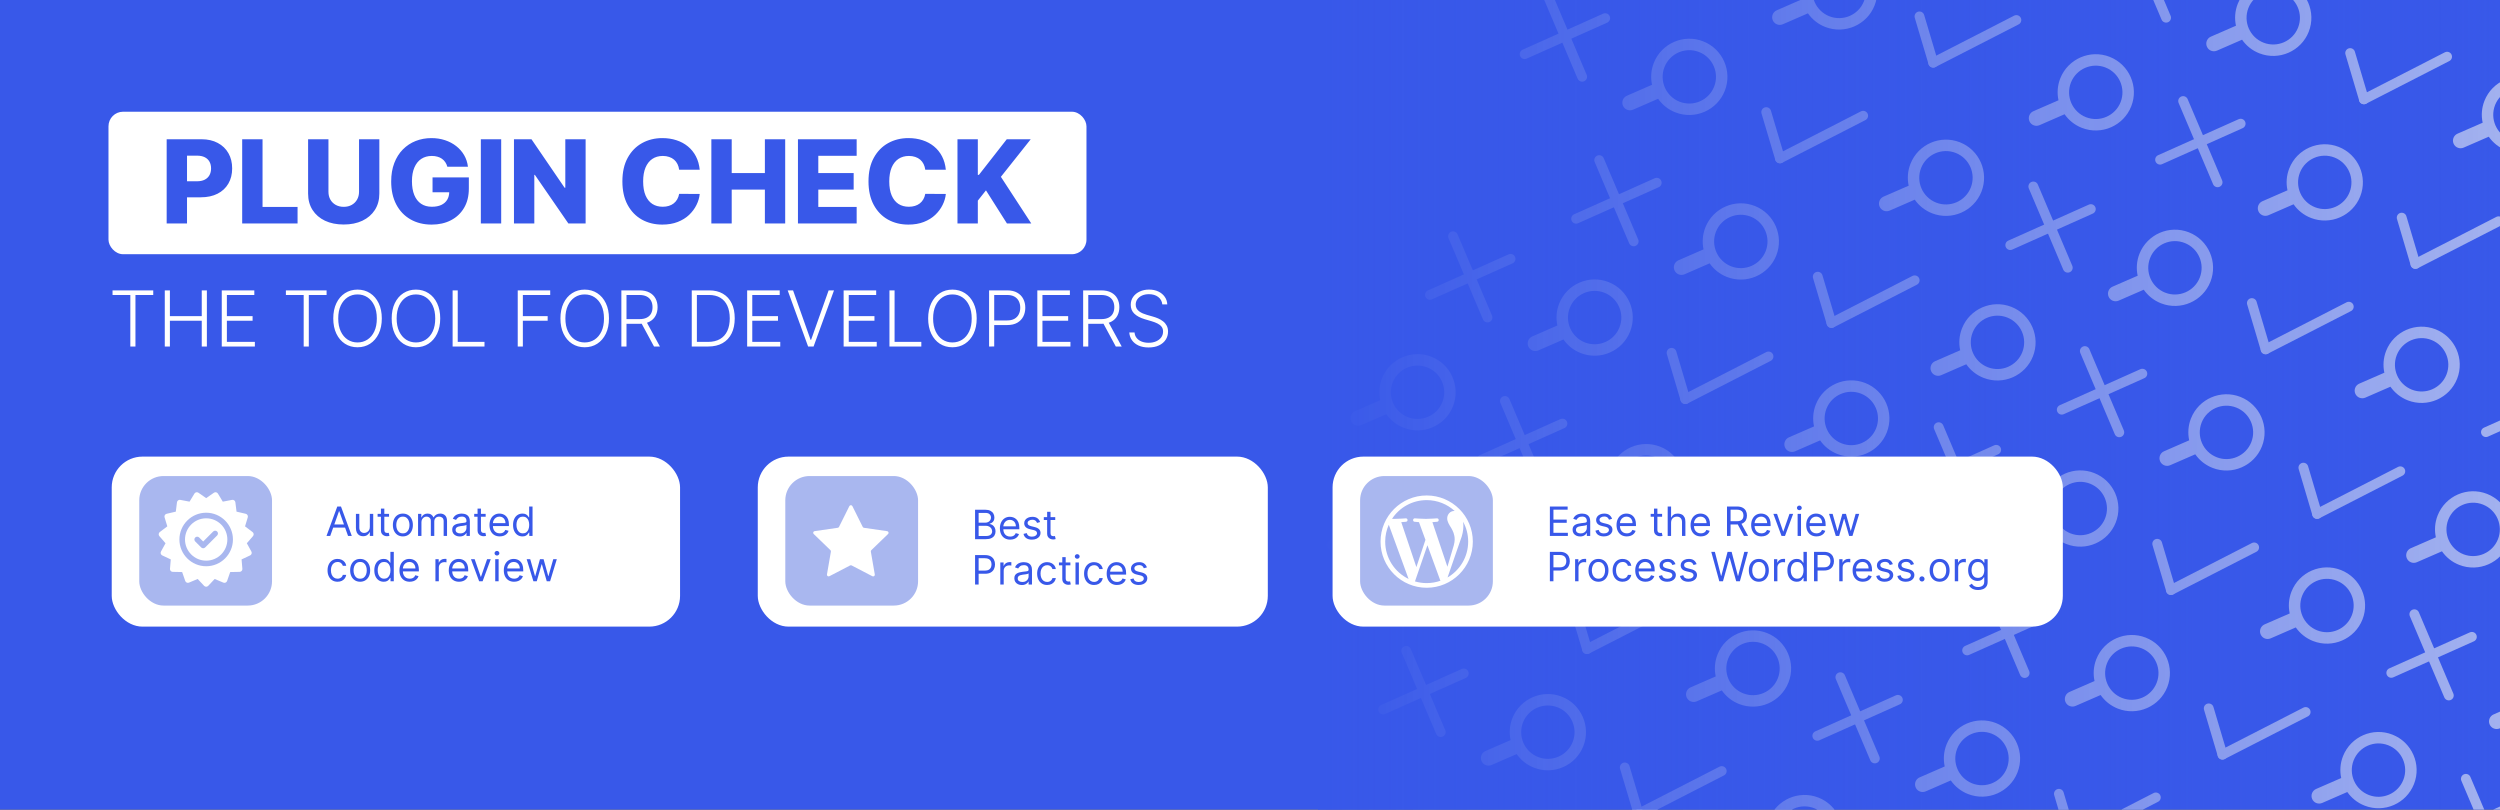 <svg fill="none" height="500" viewBox="0 0 1544 500" width="1544" xmlns="http://www.w3.org/2000/svg" xmlns:xlink="http://www.w3.org/1999/xlink"><rect x="0" y="0" width="1544" height="500" fill="#333333" stroke="none"/><linearGradient id="a" gradientUnits="userSpaceOnUse" x1="814" x2="1666" y1="245.5" y2="245.5"><stop offset="0" stop-color="#3858e9"/><stop offset="1" stop-color="#3858e9" stop-opacity="0"/></linearGradient><clipPath id="b"><path d="m0 0h1544v500h-1544z"/></clipPath><g clip-path="url(#b)"><path d="m0 0h1544v500h-1544z" fill="#3858e9"/><path d="m1004.78 59.11 15.51-6.753c-.94-4.37-.65-9.048 1.1-13.509 4.75-12.087 18.45-18.053 30.54-13.301 12.09 4.752 18.05 18.452 13.3 30.539-4.75 12.087-18.45 18.053-30.54 13.301-4.46-1.754-8.08-4.731-10.64-8.393l-15.5 6.753c-2.39 1.04-5.17-.053-6.2-2.437-1.04-2.385.05-5.16 2.43-6.199zm53.87-5.61c3.33-8.461-.84-18.05-9.31-21.377-8.46-3.327-18.05.85-21.37 9.311-3.33 8.461.85 18.05 9.31 21.377 8.46 3.327 18.05-.85 21.37-9.311z" fill="#b4c0f0"/><path d="m1097.31 6.353 15.51-6.753c-.94-4.37-.65-9.048 1.1-13.509 4.75-12.087 18.45-18.053 30.54-13.301 12.08 4.753 18.05 18.452 13.3 30.539-4.75 12.087-18.45 18.053-30.54 13.301-4.46-1.754-8.08-4.731-10.64-8.393l-15.51 6.753c-2.38 1.04-5.16-.053-6.2-2.437-1.03-2.385.06-5.16 2.44-6.199zm53.87-5.61c3.33-8.461-.85-18.05-9.31-21.377s-18.05.85-21.38 9.311c-3.32 8.461.85 18.05 9.32 21.377 8.46 3.327 18.05-.85 21.37-9.311z" fill="#b4c0f0"/><path d="m1036.6 160.759 15.5-6.753c-.93-4.37-.65-9.048 1.11-13.509 4.75-12.087 18.45-18.054 30.54-13.301 12.08 4.752 18.05 18.452 13.3 30.539-4.76 12.086-18.45 18.053-30.54 13.301-4.46-1.754-8.08-4.732-10.64-8.394l-15.51 6.753c-2.38 1.04-5.16-.053-6.2-2.437-1.04-2.385.05-5.16 2.44-6.199zm53.87-5.61c3.33-8.461-.85-18.05-9.31-21.377s-18.05.849-21.38 9.311c-3.32 8.461.85 18.05 9.31 21.377 8.47 3.326 18.05-.85 21.38-9.311z" fill="#b4c0f0"/><path d="m1365.42 22.636 15.51-6.753c-.94-4.37-.65-9.048 1.1-13.509 4.75-12.087 18.45-18.053 30.54-13.301 12.09 4.752 18.05 18.452 13.3 30.539-4.75 12.087-18.45 18.053-30.54 13.301-4.46-1.754-8.08-4.731-10.64-8.393l-15.5 6.753c-2.39 1.04-5.17-.053-6.2-2.437-1.04-2.385.05-5.16 2.43-6.199zm53.88-5.61c3.32-8.461-.85-18.05-9.32-21.377-8.46-3.327-18.05.85-21.37 9.311-3.33 8.461.85 18.05 9.31 21.377s18.05-.85 21.38-9.311z" fill="#b4c0f0"/><path d="m1304.71 177.042 15.51-6.753c-.94-4.37-.65-9.049 1.1-13.509 4.75-12.087 18.45-18.054 30.54-13.301 12.09 4.752 18.05 18.452 13.3 30.538-4.75 12.087-18.45 18.054-30.54 13.301-4.46-1.754-8.08-4.731-10.64-8.393l-15.51 6.753c-2.38 1.04-5.16-.053-6.19-2.437-1.04-2.386.05-5.161 2.43-6.199zm53.87-5.61c3.33-8.461-.85-18.05-9.31-21.377s-18.05.849-21.37 9.31c-3.33 8.461.85 18.051 9.31 21.377 8.46 3.327 18.05-.849 21.37-9.31z" fill="#b4c0f0"/><path d="m1397.24 124.285 15.51-6.753c-.94-4.37-.66-9.048 1.1-13.509 4.75-12.086 18.45-18.053 30.54-13.301 12.08 4.752 18.05 18.452 13.3 30.539-4.75 12.086-18.45 18.053-30.54 13.301-4.46-1.754-8.08-4.732-10.64-8.394l-15.51 6.753c-2.38 1.04-5.16-.053-6.2-2.437-1.03-2.385.06-5.16 2.44-6.199zm53.87-5.61c3.33-8.461-.85-18.05-9.31-21.377s-18.05.85-21.38 9.311c-3.32 8.461.85 18.05 9.32 21.377 8.46 3.327 18.05-.85 21.37-9.311z" fill="#b4c0f0"/><path d="m1336.53 278.69 15.5-6.753c-.93-4.37-.65-9.048 1.11-13.509 4.75-12.086 18.45-18.053 30.53-13.301 12.09 4.753 18.06 18.452 13.31 30.539-4.76 12.086-18.46 18.053-30.54 13.301-4.46-1.754-8.08-4.732-10.65-8.394l-15.5 6.753c-2.38 1.04-5.16-.053-6.2-2.437-1.04-2.385.05-5.16 2.44-6.199zm53.87-5.61c3.33-8.461-.85-18.05-9.31-21.377s-18.05.85-21.38 9.311c-3.32 8.461.85 18.05 9.31 21.377s18.05-.85 21.38-9.311z" fill="#b4c0f0"/><path d="m1163.29 121.434 15.5-6.753c-.93-4.37-.65-9.048 1.11-13.509 4.75-12.087 18.45-18.053 30.53-13.301 12.09 4.752 18.06 18.452 13.31 30.539-4.76 12.086-18.46 18.053-30.54 13.301-4.46-1.754-8.08-4.732-10.65-8.394l-15.5 6.753c-2.38 1.04-5.16-.053-6.2-2.437-1.04-2.385.05-5.16 2.44-6.199zm53.87-5.61c3.33-8.461-.85-18.05-9.31-21.377-8.46-3.327-18.05.85-21.38 9.311-3.33 8.461.85 18.05 9.31 21.377s18.05-.85 21.38-9.311z" fill="#b4c0f0"/><path d="m1255.82 68.677 15.5-6.753c-.94-4.37-.65-9.048 1.1-13.509 4.76-12.087 18.46-18.053 30.54-13.301 12.09 4.752 18.06 18.452 13.3 30.539-4.75 12.087-18.45 18.053-30.54 13.301-4.46-1.754-8.08-4.731-10.64-8.393l-15.5 6.753c-2.39 1.04-5.16-.053-6.2-2.437-1.04-2.385.05-5.16 2.44-6.199zm53.87-5.61c3.32-8.461-.85-18.05-9.31-21.377-8.46-3.327-18.05.85-21.38 9.311-3.33 8.461.85 18.05 9.31 21.377 8.46 3.327 18.05-.85 21.38-9.311z" fill="#b4c0f0"/><path d="m1195.1 223.082 15.51-6.753c-.94-4.369-.65-9.048 1.1-13.509 4.75-12.086 18.45-18.053 30.54-13.301 12.09 4.753 18.05 18.453 13.3 30.539-4.75 12.087-18.45 18.054-30.54 13.301-4.46-1.754-8.08-4.731-10.64-8.393l-15.5 6.753c-2.39 1.039-5.17-.053-6.2-2.438-1.04-2.385.05-5.16 2.43-6.199zm53.88-5.61c3.32-8.461-.85-18.05-9.32-21.377-8.46-3.326-18.05.85-21.37 9.311-3.33 8.461.85 18.05 9.31 21.377s18.05-.849 21.38-9.311z" fill="#b4c0f0"/><path d="m1517.78 82.542 15.51-6.753c-.94-4.37-.66-9.048 1.1-13.509 4.75-12.087 18.45-18.053 30.54-13.301 12.08 4.752 18.05 18.452 13.3 30.539s-18.45 18.053-30.54 13.301c-4.46-1.754-8.08-4.731-10.64-8.393l-15.51 6.753c-2.38 1.04-5.16-.053-6.2-2.437-1.04-2.385.06-5.16 2.44-6.199zm53.87-5.61c3.33-8.461-.85-18.05-9.31-21.377-8.46-3.327-18.05.85-21.38 9.311-3.32 8.461.85 18.05 9.31 21.377 8.47 3.327 18.05-.85 21.38-9.311z" fill="#b4c0f0"/><path d="m1457.07 236.947 15.5-6.753c-.93-4.369-.65-9.048 1.11-13.508 4.75-12.087 18.45-18.054 30.53-13.302 12.09 4.753 18.06 18.453 13.31 30.539-4.76 12.087-18.46 18.054-30.54 13.301-4.46-1.754-8.08-4.731-10.65-8.393l-15.5 6.753c-2.38 1.039-5.16-.053-6.2-2.438s.05-5.16 2.44-6.199zm53.87-5.609c3.33-8.462-.85-18.051-9.31-21.378-8.46-3.326-18.05.85-21.38 9.311s.85 18.05 9.31 21.377 18.05-.849 21.38-9.31z" fill="#b4c0f0"/><path d="m1488.88 338.596 15.51-6.753c-.94-4.37-.65-9.048 1.1-13.509 4.75-12.087 18.45-18.053 30.54-13.301s18.05 18.452 13.3 30.539c-4.75 12.086-18.45 18.053-30.54 13.301-4.46-1.754-8.08-4.732-10.64-8.394l-15.5 6.753c-2.39 1.04-5.17-.053-6.2-2.437-1.04-2.385.05-5.16 2.43-6.199zm53.88-5.61c3.32-8.461-.85-18.05-9.31-21.377-8.47-3.327-18.06.85-21.38 9.311-3.33 8.461.85 18.05 9.31 21.377s18.05-.85 21.38-9.311z" fill="#b4c0f0"/><path d="m941.609 33.444 49.765-22.241" stroke="#b4c0f0" stroke-linecap="round" stroke-width="6.062"/><path d="m977.136 47.413-21.289-50.179" stroke="#b4c0f0" stroke-linecap="round" stroke-width="6.062"/><path d="m973.425 135.092 49.765-22.241" stroke="#b4c0f0" stroke-linecap="round" stroke-width="6.062"/><path d="m1008.95 149.061-21.287-50.179" stroke="#b4c0f0" stroke-linecap="round" stroke-width="6.062"/><path d="m1302.25-3.03 49.76-22.241" stroke="#b4c0f0" stroke-linecap="round" stroke-width="6.062"/><path d="m1337.78 10.939-21.29-50.179" stroke="#b4c0f0" stroke-linecap="round" stroke-width="6.062"/><path d="m1241.54 151.375 49.76-22.241" stroke="#b4c0f0" stroke-linecap="round" stroke-width="6.062"/><path d="m1277.06 165.344-21.28-50.179" stroke="#b4c0f0" stroke-linecap="round" stroke-width="6.062"/><path d="m1334.07 98.618 49.76-22.241" stroke="#b4c0f0" stroke-linecap="round" stroke-width="6.062"/><path d="m1369.59 112.587-21.29-50.179" stroke="#b4c0f0" stroke-linecap="round" stroke-width="6.062"/><path d="m1273.35 253.024 49.77-22.241" stroke="#b4c0f0" stroke-linecap="round" stroke-width="6.062"/><path d="m1308.88 266.993-21.29-50.179" stroke="#b4c0f0" stroke-linecap="round" stroke-width="6.062"/><path d="m1535.32 266.889 49.76-22.241" stroke="#b4c0f0" stroke-linecap="round" stroke-width="6.062"/><path d="m1193.95 38.706 51.37-26.34" stroke="#b4c0f0" stroke-linecap="round" stroke-width="6.062"/><path d="m1193.95 38.706-8.49-28.579" stroke="#b4c0f0" stroke-linecap="round" stroke-width="6.062"/><path d="m1099.31 97.817 51.37-26.34" stroke="#b4c0f0" stroke-linecap="round" stroke-width="6.062"/><path d="m1099.31 97.817-8.49-28.579" stroke="#b4c0f0" stroke-linecap="round" stroke-width="6.062"/><path d="m1131.12 199.466 51.38-26.341" stroke="#b4c0f0" stroke-linecap="round" stroke-width="6.062"/><path d="m1131.12 199.466-8.48-28.579" stroke="#b4c0f0" stroke-linecap="round" stroke-width="6.062"/><path d="m1459.95 61.343 51.37-26.34" stroke="#b4c0f0" stroke-linecap="round" stroke-width="6.062"/><path d="m1459.95 61.343-8.49-28.579" stroke="#b4c0f0" stroke-linecap="round" stroke-width="6.062"/><path d="m1399.24 215.748 51.37-26.34" stroke="#b4c0f0" stroke-linecap="round" stroke-width="6.062"/><path d="m1399.24 215.748-8.49-28.578" stroke="#b4c0f0" stroke-linecap="round" stroke-width="6.062"/><path d="m1491.76 162.992 51.38-26.341" stroke="#b4c0f0" stroke-linecap="round" stroke-width="6.062"/><path d="m1491.76 162.992-8.48-28.579" stroke="#b4c0f0" stroke-linecap="round" stroke-width="6.062"/><path d="m1431.05 317.397 51.38-26.34" stroke="#b4c0f0" stroke-linecap="round" stroke-width="6.062"/><path d="m1431.05 317.397-8.48-28.578" stroke="#b4c0f0" stroke-linecap="round" stroke-width="6.062"/><path d="m946.328 207.779 15.504-6.753c-.937-4.369-.651-9.048 1.103-13.509 4.752-12.086 18.452-18.053 30.539-13.301 12.086 4.753 18.056 18.452 13.296 30.539-4.75 12.087-18.447 18.053-30.534 13.301-4.461-1.754-8.081-4.731-10.642-8.393l-15.505 6.753c-2.383 1.039-5.162-.054-6.199-2.438-1.039-2.385.052-5.16 2.438-6.199zm53.872-5.61c3.33-8.461-.851-18.05-9.312-21.377s-18.05.85-21.377 9.311.849 18.05 9.311 21.377c8.461 3.327 18.05-.85 21.378-9.311z" fill="#b4c0f0"/><path d="m885.616 362.185 15.504-6.753c-.937-4.37-.651-9.049 1.103-13.509 4.752-12.087 18.452-18.054 30.539-13.301 12.086 4.752 18.053 18.452 13.301 30.538-4.753 12.087-18.452 18.054-30.539 13.301-4.461-1.753-8.081-4.731-10.642-8.393l-15.505 6.753c-2.383 1.04-5.162-.053-6.199-2.437-1.039-2.385.053-5.161 2.438-6.199zm53.871-5.61c3.327-8.461-.85-18.05-9.311-21.377s-18.05.849-21.377 9.31.85 18.051 9.311 21.377c8.461 3.327 18.05-.849 21.377-9.31z" fill="#b4c0f0"/><path d="m978.144 309.428 15.504-6.753c-.937-4.37-.651-9.048 1.103-13.509 4.752-12.087 18.449-18.053 30.539-13.301s18.05 18.452 13.3 30.539c-4.75 12.086-18.45 18.053-30.54 13.301-4.46-1.754-8.079-4.732-10.64-8.394l-15.505 6.753c-2.383 1.04-5.162-.053-6.199-2.437-1.039-2.385.053-5.16 2.438-6.199zm53.866-5.61c3.33-8.461-.84-18.05-9.31-21.377-8.46-3.327-18.05.85-21.37 9.311-3.33 8.461.85 18.05 9.31 21.377s18.05-.85 21.37-9.311z" fill="#b4c0f0"/><path d="m917.432 463.833 15.504-6.753c-.936-4.369-.651-9.048 1.103-13.509 4.753-12.086 18.452-18.053 30.539-13.301 12.086 4.753 18.053 18.452 13.301 30.539-4.753 12.087-18.452 18.053-30.539 13.301-4.461-1.754-8.081-4.731-10.642-8.393l-15.505 6.753c-2.383 1.039-5.162-.054-6.199-2.438-1.038-2.385.053-5.16 2.438-6.199zm53.871-5.61c3.327-8.461-.85-18.05-9.311-21.377s-18.05.85-21.377 9.311.85 18.05 9.311 21.377 18.05-.85 21.377-9.311z" fill="#b4c0f0"/><path d="m1246.26 325.711 15.5-6.753c-.94-4.37-.65-9.049 1.1-13.509 4.76-12.087 18.46-18.054 30.54-13.301 12.09 4.752 18.06 18.452 13.3 30.538-4.75 12.087-18.45 18.054-30.54 13.301-4.46-1.754-8.08-4.731-10.64-8.393l-15.5 6.753c-2.38 1.04-5.16-.053-6.2-2.437-1.04-2.386.05-5.161 2.44-6.199zm53.87-5.61c3.32-8.461-.85-18.051-9.31-21.377-8.46-3.327-18.05.849-21.38 9.31s.85 18.051 9.31 21.377c8.46 3.327 18.05-.849 21.38-9.31z" fill="#b4c0f0"/><path d="m1185.54 480.116 15.51-6.753c-.94-4.37-.65-9.048 1.1-13.509 4.75-12.087 18.45-18.053 30.54-13.301s18.05 18.452 13.3 30.539c-4.75 12.086-18.45 18.053-30.54 13.301-4.46-1.754-8.08-4.732-10.64-8.394l-15.5 6.753c-2.39 1.04-5.17-.053-6.2-2.437-1.04-2.385.05-5.16 2.43-6.199zm53.88-5.61c3.32-8.461-.85-18.05-9.31-21.377-8.47-3.327-18.06.85-21.38 9.311-3.33 8.461.85 18.05 9.31 21.377s18.05-.85 21.38-9.311z" fill="#b4c0f0"/><path d="m1278.07 427.359 15.51-6.753c-.94-4.37-.65-9.048 1.1-13.509 4.75-12.086 18.45-18.053 30.54-13.301 12.09 4.753 18.05 18.452 13.3 30.539-4.75 12.086-18.45 18.053-30.54 13.301-4.46-1.754-8.08-4.732-10.64-8.394l-15.51 6.753c-2.38 1.04-5.16-.053-6.2-2.437-1.03-2.385.06-5.16 2.44-6.199zm53.87-5.61c3.33-8.461-.85-18.05-9.31-21.377s-18.05.85-21.37 9.311c-3.33 8.461.85 18.05 9.31 21.377s18.05-.85 21.37-9.311z" fill="#b4c0f0"/><path d="m1540.04 441.224 15.5-6.753c-.94-4.37-.65-9.048 1.1-13.509 4.76-12.086 18.46-18.053 30.54-13.301 12.09 4.753 18.06 18.452 13.3 30.539-4.75 12.086-18.45 18.053-30.54 13.301-4.46-1.754-8.08-4.732-10.64-8.394l-15.5 6.753c-2.39 1.04-5.16-.053-6.2-2.437-1.04-2.385.05-5.16 2.44-6.199zm53.87-5.61c3.32-8.461-.85-18.05-9.31-21.377s-18.05.85-21.38 9.311.85 18.05 9.31 21.377 18.05-.85 21.38-9.311z" fill="#b4c0f0"/><path d="m1104.83 270.103 15.51-6.753c-.94-4.37-.65-9.048 1.1-13.509 4.75-12.087 18.45-18.053 30.54-13.301 12.08 4.752 18.05 18.452 13.3 30.539-4.75 12.086-18.45 18.053-30.54 13.301-4.46-1.754-8.08-4.732-10.64-8.394l-15.51 6.753c-2.38 1.04-5.16-.053-6.2-2.437-1.03-2.385.06-5.16 2.44-6.199zm53.87-5.61c3.33-8.461-.85-18.05-9.31-21.377s-18.05.85-21.37 9.311c-3.33 8.461.84 18.05 9.31 21.377 8.46 3.327 18.05-.85 21.37-9.311z" fill="#b4c0f0"/><path d="m1044.12 424.508 15.5-6.753c-.93-4.369-.65-9.048 1.11-13.509 4.75-12.086 18.45-18.053 30.54-13.301 12.08 4.753 18.05 18.452 13.3 30.539s-18.45 18.054-30.54 13.301c-4.46-1.754-8.08-4.731-10.64-8.393l-15.51 6.753c-2.38 1.039-5.16-.054-6.2-2.438-1.04-2.385.06-5.16 2.44-6.199zm53.87-5.61c3.33-8.461-.85-18.05-9.31-21.377s-18.05.85-21.38 9.311c-3.32 8.461.85 18.05 9.31 21.377 8.47 3.327 18.05-.85 21.38-9.311z" fill="#b4c0f0"/><path d="m1136.65 371.751 15.5-6.753c-.93-4.369-.65-9.048 1.11-13.509 4.75-12.086 18.45-18.053 30.53-13.301 12.09 4.753 18.06 18.453 13.31 30.539-4.76 12.087-18.46 18.054-30.54 13.301-4.46-1.754-8.08-4.731-10.65-8.393l-15.5 6.753c-2.38 1.039-5.16-.053-6.2-2.438s.05-5.16 2.44-6.199zm53.87-5.609c3.33-8.462-.85-18.051-9.31-21.378-8.46-3.326-18.05.85-21.38 9.311s.85 18.05 9.31 21.377 18.05-.849 21.38-9.31z" fill="#b4c0f0"/><path d="m1075.94 526.157 15.5-6.753c-.94-4.37-.65-9.049 1.1-13.509 4.76-12.087 18.46-18.054 30.54-13.301 12.09 4.752 18.06 18.452 13.3 30.538-4.75 12.087-18.45 18.054-30.54 13.301-4.46-1.753-8.08-4.731-10.64-8.393l-15.5 6.753c-2.39 1.04-5.16-.053-6.2-2.437-1.04-2.385.05-5.16 2.44-6.199zm53.87-5.61c3.32-8.461-.85-18.05-9.31-21.377s-18.05.849-21.38 9.31c-3.33 8.462.85 18.051 9.31 21.378 8.46 3.326 18.05-.85 21.38-9.311z" fill="#b4c0f0"/><path d="m1398.61 385.616 15.51-6.753c-.94-4.369-.65-9.048 1.1-13.509 4.75-12.086 18.45-18.053 30.54-13.301 12.08 4.753 18.05 18.453 13.3 30.539-4.75 12.087-18.45 18.054-30.54 13.301-4.46-1.754-8.08-4.731-10.64-8.393l-15.51 6.753c-2.38 1.039-5.16-.053-6.2-2.438-1.03-2.385.06-5.16 2.44-6.199zm53.87-5.61c3.33-8.461-.85-18.05-9.31-21.377-8.46-3.326-18.05.85-21.37 9.311-3.33 8.461.85 18.05 9.31 21.377s18.05-.849 21.37-9.311z" fill="#b4c0f0"/><path d="m1337.9 540.022 15.5-6.753c-.93-4.37-.65-9.048 1.11-13.509 4.75-12.087 18.45-18.054 30.54-13.301 12.08 4.752 18.05 18.452 13.3 30.539-4.76 12.086-18.45 18.053-30.54 13.301-4.46-1.754-8.08-4.732-10.64-8.394l-15.51 6.753c-2.38 1.04-5.16-.053-6.2-2.437-1.04-2.385.06-5.16 2.44-6.199zm53.87-5.61c3.33-8.461-.85-18.05-9.31-21.377s-18.05.849-21.38 9.311c-3.32 8.461.85 18.05 9.31 21.377 8.47 3.326 18.05-.85 21.38-9.311z" fill="#b4c0f0"/><path d="m1430.43 487.265 15.5-6.753c-.93-4.37-.65-9.048 1.11-13.509 4.75-12.087 18.45-18.053 30.53-13.301 12.09 4.752 18.06 18.452 13.31 30.539-4.76 12.086-18.46 18.053-30.54 13.301-4.46-1.754-8.08-4.732-10.65-8.394l-15.5 6.753c-2.38 1.04-5.16-.053-6.2-2.437-1.04-2.385.05-5.16 2.44-6.199zm53.87-5.61c3.33-8.461-.85-18.05-9.31-21.377s-18.05.85-21.38 9.311.85 18.05 9.31 21.377 18.05-.85 21.38-9.311z" fill="#b4c0f0"/><path d="m836.938 253.906 15.504-6.753c-.936-4.369-.651-9.048 1.103-13.509 4.753-12.086 18.452-18.053 30.539-13.301 12.087 4.753 18.053 18.452 13.301 30.539s-18.452 18.053-30.539 13.301c-4.46-1.754-8.081-4.731-10.642-8.393l-15.504 6.753c-2.383 1.039-5.163-.054-6.199-2.438-1.039-2.385.052-5.16 2.437-6.199zm53.871-5.61c3.327-8.461-.85-18.05-9.311-21.377s-18.05.85-21.377 9.311.85 18.05 9.311 21.377 18.05-.85 21.377-9.311z" fill="#b4c0f0"/><g stroke="#b4c0f0" stroke-linecap="round" stroke-width="6.062"><path d="m883.153 182.113 49.764-22.241"/><path d="m918.68 196.082-21.29-50.179"/><path d="m822.441 336.518 49.765-22.241"/><path d="m857.968 350.487-21.29-50.179"/><path d="m854.257 438.167 49.765-22.241"/><path d="m889.784 452.136-21.289-50.179"/><path d="m1183.08 300.044 49.77-22.241"/><path d="m1218.61 314.013-21.29-50.179"/><path d="m1122.37 454.449 49.76-22.241"/><path d="m1157.9 468.419-21.29-50.18"/><path d="m1214.9 401.693 49.76-22.241"/><path d="m1250.42 415.662-21.28-50.179"/><path d="m1476.86 415.558 49.77-22.241"/><path d="m1512.39 429.527-21.29-50.179"/><path d="m1508.68 517.206 49.76-22.241"/><path d="m1544.2 531.175-21.28-50.179"/><path d="m915.188 283.848 49.764-22.241"/><path d="m950.715 297.817-21.289-50.18"/><path d="m1040.85 246.486 51.38-26.34"/><path d="m1040.85 246.486-8.48-28.578"/><path d="m1074.78 341.78 51.37-26.34"/><path d="m1074.78 341.78-8.49-28.578"/><path d="m980.14 400.891 51.38-26.34"/><path d="m980.14 400.891-8.484-28.578"/><path d="m1011.96 502.54 51.37-26.34"/><path d="m1011.96 502.54-8.49-28.579"/><path d="m1340.78 364.417 51.38-26.34"/><path d="m1340.78 364.417-8.48-28.578"/><path d="m1280.07 518.823 51.37-26.34"/><path d="m1280.07 518.823-8.49-28.579"/><path d="m1372.6 466.066 51.37-26.34"/><path d="m1372.6 466.066-8.49-28.579"/></g><path d="m814-35h852v561h-852z" fill="url(#a)"/><rect fill="#fff" height="105" rx="19" width="451" x="823" y="282"/><rect fill="#a9b7ef" height="80" rx="15" width="82" x="840" y="294"/><path d="m957.202 331v-18.182h10.973v1.953h-8.772v6.144h8.204v1.953h-8.204v6.179h8.914v1.953zm18.67.32c-.864 0-1.649-.163-2.353-.489-.704-.331-1.263-.808-1.678-1.429-.414-.627-.621-1.385-.621-2.273 0-.781.154-1.414.461-1.9.308-.491.72-.876 1.234-1.154.515-.278 1.084-.485 1.705-.621.627-.142 1.258-.255 1.891-.338.829-.106 1.5-.186 2.015-.239.521-.059.9-.157 1.137-.293.242-.136.364-.373.364-.71v-.071c0-.876-.24-1.557-.719-2.042-.474-.486-1.193-.728-2.158-.728-1 0-1.784.219-2.352.657-.569.438-.968.905-1.199 1.402l-1.989-.71c.356-.828.829-1.474 1.421-1.935.598-.468 1.249-.793 1.953-.977.71-.189 1.409-.284 2.095-.284.438 0 .941.053 1.509.16.575.1 1.128.311 1.661.63.538.32.985.802 1.34 1.447s.533 1.51.533 2.593v8.984h-2.095v-1.847h-.107c-.142.296-.379.613-.71.95-.332.338-.772.625-1.323.861-.55.237-1.222.356-2.015.356zm.319-1.882c.829 0 1.527-.163 2.096-.489.574-.325 1.006-.746 1.296-1.26.296-.515.444-1.057.444-1.625v-1.918c-.089.107-.284.204-.586.293-.296.083-.64.157-1.03.222-.385.059-.761.113-1.128.16-.361.041-.654.077-.879.107-.544.071-1.053.186-1.527.346-.467.154-.846.387-1.136.701-.284.308-.426.728-.426 1.261 0 .728.269 1.278.808 1.651.544.367 1.234.551 2.068.551zm19.414-9.02-1.882.532c-.118-.313-.293-.618-.524-.914-.225-.302-.533-.551-.923-.746-.391-.195-.891-.293-1.501-.293-.834 0-1.529.193-2.086.577-.55.379-.825.861-.825 1.447 0 .521.189.932.568 1.234s.97.554 1.775.755l2.024.497c1.22.296 2.128.749 2.726 1.358.598.604.897 1.382.897 2.335 0 .782-.225 1.48-.675 2.095-.444.616-1.065 1.101-1.864 1.456-.799.356-1.729.533-2.788.533-1.391 0-2.542-.302-3.454-.905-.911-.604-1.488-1.486-1.731-2.646l1.989-.497c.189.734.547 1.284 1.074 1.651.533.367 1.228.551 2.086.551.977 0 1.752-.208 2.326-.622.58-.42.87-.923.87-1.509 0-.474-.165-.87-.497-1.19-.331-.325-.84-.568-1.527-.728l-2.272-.532c-1.249-.296-2.167-.755-2.753-1.377-.58-.627-.87-1.411-.87-2.352 0-.77.216-1.45.648-2.042.438-.592 1.033-1.057 1.785-1.394.757-.337 1.616-.506 2.574-.506 1.35 0 2.409.296 3.179.888.775.592 1.326 1.373 1.651 2.344zm9.115 10.866c-1.31 0-2.44-.29-3.4-.87-.94-.586-1.673-1.403-2.188-2.45-.509-1.054-.764-2.279-.764-3.676 0-1.396.255-2.627.764-3.693.515-1.071 1.228-1.906 2.148-2.503.92-.604 2-.906 3.23-.906.71 0 1.41.118 2.11.355.69.237 1.32.622 1.89 1.154.56.527 1.02 1.225 1.36 2.095.33.871.5 1.942.5 3.214v.888h-10.51v-1.811h8.38c0-.769-.15-1.456-.46-2.06-.3-.603-.74-1.08-1.3-1.429-.55-.349-1.21-.524-1.97-.524-.83 0-1.55.207-2.16.622-.61.408-1.07.941-1.4 1.598-.32.657-.49 1.361-.49 2.113v1.207c0 1.03.18 1.903.54 2.619.36.71.86 1.252 1.5 1.625.64.367 1.38.55 2.22.55.56 0 1.05-.077 1.5-.231.45-.16.83-.396 1.16-.71.32-.32.58-.716.75-1.19l2.03.568c-.22.687-.57 1.291-1.08 1.812-.5.514-1.12.917-1.86 1.207-.74.284-1.57.426-2.5.426zm21.8-13.92v1.775h-7.07v-1.775zm-5.01-3.267h2.1v12.997c0 .592.08 1.035.26 1.331.17.29.4.486.67.586.28.095.57.142.88.142.23 0 .42-.011.57-.035.15-.03.26-.053.35-.071l.43 1.882c-.14.053-.34.107-.6.16-.25.059-.57.089-.96.089-.6 0-1.18-.128-1.74-.382-.57-.255-1.03-.642-1.41-1.163-.36-.521-.55-1.178-.55-1.971zm10.55 8.7v8.203h-2.1v-18.182h2.1v6.676h.18c.32-.704.8-1.263 1.44-1.678.64-.42 1.5-.63 2.57-.63.93 0 1.74.187 2.44.559.7.367 1.24.933 1.63 1.696.39.758.58 1.722.58 2.894v8.665h-2.09v-8.523c0-1.083-.28-1.92-.85-2.512-.55-.598-1.33-.897-2.31-.897-.69 0-1.31.145-1.85.435s-.97.713-1.28 1.27c-.31.556-.46 1.231-.46 2.024zm18.39 8.487c-1.31 0-2.44-.29-3.4-.87-.94-.586-1.68-1.403-2.19-2.45-.51-1.054-.76-2.279-.76-3.676 0-1.396.25-2.627.76-3.693.51-1.071 1.23-1.906 2.15-2.503.92-.604 2-.906 3.23-.906.71 0 1.41.118 2.1.355.7.237 1.33.622 1.89 1.154.57.527 1.03 1.225 1.36 2.095.34.871.51 1.942.51 3.214v.888h-10.51v-1.811h8.38c0-.769-.16-1.456-.46-2.06-.31-.603-.74-1.08-1.3-1.429s-1.21-.524-1.97-.524c-.84 0-1.56.207-2.17.622-.6.408-1.07.941-1.39 1.598-.33.657-.49 1.361-.49 2.113v1.207c0 1.03.18 1.903.53 2.619.36.71.86 1.252 1.5 1.625.64.367 1.39.55 2.23.55.55 0 1.05-.077 1.49-.231.45-.16.84-.396 1.17-.71.32-.32.57-.716.75-1.19l2.03.568c-.22.687-.58 1.291-1.08 1.812-.5.514-1.12.917-1.86 1.207-.74.284-1.57.426-2.5.426zm16.15-.284v-18.182h6.14c1.43 0 2.59.243 3.5.728.91.48 1.59 1.139 2.03 1.98.43.84.65 1.796.65 2.867 0 1.072-.22 2.022-.65 2.85-.44.829-1.11 1.48-2.02 1.953-.9.468-2.06.702-3.47.702h-4.97v-1.989h4.9c.97 0 1.75-.142 2.34-.426.6-.284 1.03-.687 1.3-1.207.27-.527.41-1.155.41-1.883s-.14-1.364-.41-1.908c-.27-.545-.71-.965-1.31-1.261-.59-.302-1.38-.453-2.37-.453h-3.87v16.229zm8.56-8.168 4.47 8.168h-2.55l-4.41-8.168zm12.72 8.452c-1.31 0-2.45-.29-3.4-.87-.95-.586-1.68-1.403-2.19-2.45-.51-1.054-.77-2.279-.77-3.676 0-1.396.26-2.627.77-3.693.51-1.071 1.23-1.906 2.14-2.503.93-.604 2-.906 3.24-.906.71 0 1.41.118 2.1.355s1.32.622 1.89 1.154c.57.527 1.02 1.225 1.36 2.095.34.871.51 1.942.51 3.214v.888h-10.52v-1.811h8.38c0-.769-.15-1.456-.46-2.06-.3-.603-.73-1.08-1.29-1.429s-1.22-.524-1.97-.524c-.84 0-1.56.207-2.17.622-.6.408-1.07.941-1.39 1.598-.33.657-.49 1.361-.49 2.113v1.207c0 1.03.18 1.903.53 2.619.36.71.86 1.252 1.5 1.625.64.367 1.38.55 2.23.55.55 0 1.05-.077 1.49-.231.45-.16.84-.396 1.16-.71.33-.32.58-.716.76-1.19l2.02.568c-.21.687-.57 1.291-1.07 1.812-.5.514-1.13.917-1.87 1.207-.74.284-1.57.426-2.49.426zm19.57-13.92-5.04 13.636h-2.14l-5.04-13.636h2.27l3.77 10.866h.14l3.77-10.866zm2.76 13.636v-13.636h2.1v13.636zm1.07-15.909c-.41 0-.76-.139-1.06-.417-.29-.279-.43-.613-.43-1.004 0-.39.14-.725.43-1.003.3-.278.65-.417 1.06-.417s.76.139 1.05.417.44.613.44 1.003c0 .391-.15.725-.44 1.004-.29.278-.64.417-1.05.417zm10.58 16.193c-1.31 0-2.44-.29-3.4-.87-.94-.586-1.67-1.403-2.19-2.45-.51-1.054-.76-2.279-.76-3.676 0-1.396.25-2.627.76-3.693.52-1.071 1.23-1.906 2.15-2.503.92-.604 2-.906 3.23-.906.71 0 1.41.118 2.1.355.7.237 1.33.622 1.9 1.154.56.527 1.02 1.225 1.35 2.095.34.871.51 1.942.51 3.214v.888h-10.51v-1.811h8.38c0-.769-.15-1.456-.46-2.06-.3-.603-.74-1.08-1.3-1.429s-1.21-.524-1.97-.524c-.83 0-1.56.207-2.17.622-.6.408-1.06.941-1.39 1.598s-.49 1.361-.49 2.113v1.207c0 1.03.18 1.903.53 2.619.37.71.87 1.252 1.51 1.625.63.367 1.38.55 2.22.55.55 0 1.05-.077 1.49-.231.45-.16.84-.396 1.17-.71.32-.32.57-.716.75-1.19l2.03.568c-.22.687-.57 1.291-1.08 1.812-.5.514-1.12.917-1.86 1.207-.74.284-1.57.426-2.5.426zm11.93-.284-4.16-13.636h2.2l2.95 10.44h.14l2.91-10.44h2.24l2.88 10.404h.14l2.95-10.404h2.2l-4.16 13.636h-2.05l-2.99-10.476h-.21l-2.98 10.476zm-176.588 28v-18.182h6.143c1.427 0 2.593.258 3.498.773.911.509 1.586 1.198 2.024 2.068s.657 1.841.657 2.912-.219 2.045-.657 2.921c-.432.876-1.101 1.574-2.006 2.095-.906.515-2.066.772-3.48.772h-4.404v-1.953h4.333c.976 0 1.76-.168 2.352-.506.592-.337 1.021-.793 1.288-1.367.272-.58.408-1.234.408-1.962s-.136-1.379-.408-1.953c-.267-.574-.699-1.024-1.297-1.35-.597-.331-1.39-.497-2.379-.497h-3.871v16.229zm15.585 0v-13.636h2.024v2.059h.142c.249-.674.698-1.222 1.349-1.642s1.385-.63 2.202-.63c.154 0 .346.003.577.008.231.006.406.015.524.027v2.131c-.071-.018-.234-.045-.488-.08-.249-.042-.512-.062-.79-.062-.663 0-1.255.139-1.776.417-.515.272-.923.651-1.225 1.136-.296.48-.444 1.027-.444 1.643v8.629zm14.426.284c-1.231 0-2.311-.293-3.24-.879-.923-.586-1.646-1.405-2.166-2.459-.515-1.053-.773-2.285-.773-3.693 0-1.421.258-2.661.773-3.72.52-1.059 1.243-1.882 2.166-2.468.929-.586 2.009-.879 3.24-.879s2.308.293 3.232.879c.929.586 1.651 1.409 2.166 2.468.521 1.059.781 2.299.781 3.72 0 1.408-.26 2.64-.781 3.693-.515 1.054-1.237 1.873-2.166 2.459-.924.586-2.001.879-3.232.879zm0-1.882c.935 0 1.705-.24 2.308-.719.604-.48 1.051-1.11 1.341-1.891s.435-1.628.435-2.539c0-.912-.145-1.761-.435-2.548s-.737-1.424-1.341-1.909c-.603-.485-1.373-.728-2.308-.728s-1.704.243-2.308.728-1.051 1.122-1.341 1.909-.435 1.636-.435 2.548c0 .911.145 1.758.435 2.539s.737 1.411 1.341 1.891c.604.479 1.373.719 2.308.719zm14.917 1.882c-1.28 0-2.379-.302-3.302-.905-.924-.604-1.634-1.436-2.131-2.495-.497-1.06-.746-2.27-.746-3.631 0-1.385.255-2.607.764-3.667.515-1.065 1.231-1.897 2.148-2.494.923-.604 1.997-.906 3.227-.906.96 0 1.83.178 2.6.533s1.4.852 1.89 1.491.79 1.385.91 2.237h-2.09c-.16-.621-.52-1.171-1.07-1.651-.54-.485-1.28-.728-2.2-.728-.82 0-1.53.213-2.148.639-.61.421-1.086 1.015-1.43 1.785-.337.763-.506 1.66-.506 2.69 0 1.053.166 1.971.498 2.752.337.781.81 1.388 1.42 1.82.616.432 1.336.648 2.166.648.54 0 1.04-.095 1.48-.284.45-.189.82-.462 1.13-.817s.53-.781.66-1.278h2.09c-.12.805-.41 1.53-.88 2.175-.46.639-1.07 1.148-1.83 1.527-.76.373-1.64.559-2.65.559zm14.14 0c-1.31 0-2.44-.29-3.4-.87-.94-.586-1.68-1.403-2.19-2.45-.51-1.054-.76-2.279-.76-3.676 0-1.396.25-2.627.76-3.693.51-1.071 1.23-1.906 2.15-2.503.92-.604 2-.906 3.23-.906.71 0 1.41.118 2.1.355.7.237 1.33.622 1.89 1.154.57.527 1.03 1.225 1.36 2.095.34.871.51 1.942.51 3.214v.888h-10.51v-1.811h8.38c0-.769-.16-1.456-.46-2.06-.31-.603-.74-1.08-1.3-1.429s-1.21-.524-1.97-.524c-.83 0-1.56.207-2.17.622-.6.408-1.06.941-1.39 1.598s-.49 1.361-.49 2.113v1.207c0 1.03.18 1.903.53 2.619.36.71.87 1.252 1.5 1.625.64.367 1.39.55 2.23.55.55 0 1.05-.077 1.49-.231.45-.16.84-.396 1.17-.71.32-.32.57-.716.75-1.19l2.03.568c-.22.687-.58 1.291-1.08 1.812-.5.514-1.12.917-1.86 1.207-.74.284-1.57.426-2.5.426zm18.5-10.866-1.89.532c-.12-.313-.29-.618-.52-.914-.23-.302-.53-.551-.92-.746s-.89-.293-1.5-.293c-.84 0-1.53.193-2.09.577-.55.379-.83.861-.83 1.447 0 .521.19.932.57 1.234s.97.554 1.78.755l2.02.497c1.22.296 2.13.749 2.73 1.358.59.604.89 1.382.89 2.335 0 .782-.22 1.48-.67 2.095-.44.616-1.07 1.101-1.87 1.456-.79.356-1.72.533-2.78.533-1.39 0-2.54-.302-3.46-.905-.91-.604-1.48-1.486-1.73-2.646l1.99-.497c.19.734.55 1.284 1.08 1.651s1.22.551 2.08.551c.98 0 1.75-.208 2.33-.622.58-.42.87-.923.87-1.509 0-.474-.17-.87-.5-1.19-.33-.325-.84-.568-1.53-.728l-2.27-.532c-1.25-.296-2.17-.755-2.75-1.377-.58-.627-.87-1.411-.87-2.352 0-.77.21-1.45.65-2.042.43-.592 1.03-1.057 1.78-1.394.76-.337 1.62-.506 2.58-.506 1.35 0 2.4.296 3.17.888.78.592 1.33 1.373 1.66 2.344zm13.06 0-1.89.532c-.11-.313-.29-.618-.52-.914-.22-.302-.53-.551-.92-.746s-.89-.293-1.5-.293c-.84 0-1.53.193-2.09.577-.55.379-.82.861-.82 1.447 0 .521.18.932.56 1.234s.97.554 1.78.755l2.02.497c1.22.296 2.13.749 2.73 1.358.6.604.9 1.382.9 2.335 0 .782-.23 1.48-.68 2.095-.44.616-1.06 1.101-1.86 1.456-.8.356-1.73.533-2.79.533-1.39 0-2.54-.302-3.45-.905-.92-.604-1.49-1.486-1.74-2.646l1.99-.497c.19.734.55 1.284 1.08 1.651s1.22.551 2.08.551c.98 0 1.75-.208 2.33-.622.58-.42.87-.923.87-1.509 0-.474-.17-.87-.5-1.19-.33-.325-.84-.568-1.53-.728l-2.27-.532c-1.25-.296-2.16-.755-2.75-1.377-.58-.627-.87-1.411-.87-2.352 0-.77.22-1.45.65-2.042.44-.592 1.03-1.057 1.78-1.394.76-.337 1.62-.506 2.58-.506 1.35 0 2.41.296 3.18.888s1.32 1.373 1.65 2.344zm14.02 10.582-4.97-18.182h2.23l3.8 14.808h.18l3.87-14.808h2.49l3.87 14.808h.17l3.8-14.808h2.24l-4.97 18.182h-2.27l-4.02-14.489h-.14l-4.01 14.489zm24.41.284c-1.23 0-2.31-.293-3.24-.879-.92-.586-1.64-1.405-2.17-2.459-.51-1.053-.77-2.285-.77-3.693 0-1.421.26-2.661.77-3.72.53-1.059 1.25-1.882 2.17-2.468.93-.586 2.01-.879 3.24-.879s2.31.293 3.23.879c.93.586 1.65 1.409 2.17 2.468s.78 2.299.78 3.72c0 1.408-.26 2.64-.78 3.693-.52 1.054-1.24 1.873-2.17 2.459-.92.586-2 .879-3.23.879zm0-1.882c.94 0 1.71-.24 2.31-.719.6-.48 1.05-1.11 1.34-1.891s.43-1.628.43-2.539c0-.912-.14-1.761-.43-2.548s-.74-1.424-1.34-1.909-1.37-.728-2.31-.728c-.93 0-1.7.243-2.31.728-.6.485-1.05 1.122-1.34 1.909s-.43 1.636-.43 2.548c0 .911.14 1.758.43 2.539s.74 1.411 1.34 1.891c.61.479 1.38.719 2.31.719zm9.38 1.598v-13.636h2.02v2.059h.14c.25-.674.7-1.222 1.35-1.642s1.39-.63 2.21-.63c.15 0 .34.003.57.008.23.006.41.015.53.027v2.131c-.07-.018-.24-.045-.49-.08-.25-.042-.51-.062-.79-.062-.66 0-1.26.139-1.78.417-.51.272-.92.651-1.22 1.136-.3.48-.45 1.027-.45 1.643v8.629zm14.03.284c-1.13 0-2.14-.287-3.01-.861-.87-.58-1.55-1.397-2.04-2.45-.49-1.06-.73-2.312-.73-3.756 0-1.432.24-2.675.73-3.728.49-1.054 1.18-1.868 2.05-2.442.88-.574 1.89-.861 3.04-.861.89 0 1.59.148 2.1.444.52.29.92.621 1.19.994.28.367.5.669.65.906h.18v-6.712h2.09v18.182h-2.02v-2.095h-.25c-.15.248-.37.562-.66.941-.28.373-.69.707-1.21 1.003-.53.29-1.23.435-2.11.435zm.29-1.882c.84 0 1.55-.219 2.13-.657.58-.444 1.02-1.056 1.32-1.838.3-.787.45-1.695.45-2.725 0-1.018-.14-1.909-.44-2.672-.3-.77-.73-1.368-1.31-1.794-.58-.432-1.3-.648-2.15-.648-.89 0-1.63.228-2.22.684-.59.45-1.03 1.062-1.32 1.837-.29.77-.44 1.634-.44 2.593 0 .97.15 1.852.44 2.645.31.788.75 1.415 1.34 1.883.59.461 1.32.692 2.2.692zm10.38 1.598v-18.182h6.14c1.43 0 2.59.258 3.5.773.91.509 1.58 1.198 2.02 2.068s.66 1.841.66 2.912-.22 2.045-.66 2.921c-.43.876-1.1 1.574-2 2.095-.91.515-2.07.772-3.48.772h-4.41v-1.953h4.33c.98 0 1.77-.168 2.36-.506.59-.337 1.02-.793 1.28-1.367.28-.58.41-1.234.41-1.962s-.13-1.379-.41-1.953c-.26-.574-.69-1.024-1.29-1.35-.6-.331-1.39-.497-2.38-.497h-3.87v16.229zm15.58 0v-13.636h2.03v2.059h.14c.25-.674.7-1.222 1.35-1.642s1.38-.63 2.2-.63c.15 0 .35.003.58.008.23.006.4.015.52.027v2.131c-.07-.018-.23-.045-.49-.08-.25-.042-.51-.062-.79-.062-.66 0-1.25.139-1.77.417-.52.272-.93.651-1.23 1.136-.3.48-.44 1.027-.44 1.643v8.629zm14.61.284c-1.32 0-2.45-.29-3.4-.87-.95-.586-1.68-1.403-2.2-2.45-.51-1.054-.76-2.279-.76-3.676 0-1.396.25-2.627.76-3.693.52-1.071 1.23-1.906 2.15-2.503.92-.604 2-.906 3.23-.906.71 0 1.41.118 2.11.355.69.237 1.32.622 1.89 1.154.57.527 1.02 1.225 1.36 2.095.33.871.5 1.942.5 3.214v.888h-10.51v-1.811h8.38c0-.769-.15-1.456-.46-2.06-.3-.603-.73-1.08-1.3-1.429-.55-.349-1.21-.524-1.97-.524-.83 0-1.55.207-2.16.622-.61.408-1.07.941-1.4 1.598-.32.657-.49 1.361-.49 2.113v1.207c0 1.03.18 1.903.54 2.619.36.71.86 1.252 1.5 1.625.64.367 1.38.55 2.23.55.55 0 1.04-.077 1.49-.231.45-.16.83-.396 1.16-.71.33-.32.58-.716.75-1.19l2.03.568c-.21.687-.57 1.291-1.08 1.812-.5.514-1.12.917-1.86 1.207-.74.284-1.57.426-2.49.426zm18.49-10.866-1.88.532c-.12-.313-.3-.618-.53-.914-.22-.302-.53-.551-.92-.746s-.89-.293-1.5-.293c-.84 0-1.53.193-2.09.577-.55.379-.82.861-.82 1.447 0 .521.19.932.56 1.234.38.302.98.554 1.78.755l2.02.497c1.22.296 2.13.749 2.73 1.358.6.604.9 1.382.9 2.335 0 .782-.23 1.48-.68 2.095-.44.616-1.06 1.101-1.86 1.456-.8.356-1.73.533-2.79.533-1.39 0-2.54-.302-3.45-.905-.91-.604-1.49-1.486-1.73-2.646l1.98-.497c.19.734.55 1.284 1.08 1.651s1.23.551 2.08.551c.98 0 1.76-.208 2.33-.622.58-.42.87-.923.87-1.509 0-.474-.17-.87-.5-1.19-.33-.325-.84-.568-1.52-.728l-2.28-.532c-1.25-.296-2.16-.755-2.75-1.377-.58-.627-.87-1.411-.87-2.352 0-.77.22-1.45.65-2.042.44-.592 1.03-1.057 1.78-1.394.76-.337 1.62-.506 2.58-.506 1.35 0 2.41.296 3.18.888s1.32 1.373 1.65 2.344zm13.06 0-1.88.532c-.12-.313-.3-.618-.53-.914-.22-.302-.53-.551-.92-.746s-.89-.293-1.5-.293c-.83 0-1.53.193-2.09.577-.55.379-.82.861-.82 1.447 0 .521.19.932.57 1.234s.97.554 1.77.755l2.03.497c1.22.296 2.12.749 2.72 1.358.6.604.9 1.382.9 2.335 0 .782-.23 1.48-.68 2.095-.44.616-1.06 1.101-1.86 1.456-.8.356-1.73.533-2.79.533-1.39 0-2.54-.302-3.45-.905-.91-.604-1.49-1.486-1.73-2.646l1.99-.497c.18.734.54 1.284 1.07 1.651s1.23.551 2.09.551c.97 0 1.75-.208 2.32-.622.58-.42.87-.923.87-1.509 0-.474-.16-.87-.5-1.19-.33-.325-.84-.568-1.52-.728l-2.27-.532c-1.25-.296-2.17-.755-2.76-1.377-.58-.627-.87-1.411-.87-2.352 0-.77.22-1.45.65-2.042.44-.592 1.03-1.057 1.79-1.394.75-.337 1.61-.506 2.57-.506 1.35 0 2.41.296 3.18.888s1.32 1.373 1.65 2.344zm4.93 10.724c-.44 0-.81-.157-1.13-.47-.31-.314-.47-.69-.47-1.128s.16-.814.47-1.127c.32-.314.69-.471 1.13-.471s.81.157 1.13.471c.31.313.47.689.47 1.127 0 .29-.08.556-.22.799-.15.243-.34.438-.58.586-.24.142-.51.213-.8.213zm10.9.142c-1.23 0-2.31-.293-3.24-.879s-1.65-1.405-2.17-2.459c-.51-1.053-.77-2.285-.77-3.693 0-1.421.26-2.661.77-3.72.52-1.059 1.24-1.882 2.17-2.468s2.01-.879 3.24-.879 2.3.293 3.23.879 1.65 1.409 2.16 2.468c.53 1.059.79 2.299.79 3.72 0 1.408-.26 2.64-.79 3.693-.51 1.054-1.23 1.873-2.16 2.459s-2 .879-3.23.879zm0-1.882c.93 0 1.7-.24 2.3-.719.61-.48 1.06-1.11 1.35-1.891s.43-1.628.43-2.539c0-.912-.14-1.761-.43-2.548s-.74-1.424-1.35-1.909c-.6-.485-1.37-.728-2.3-.728-.94 0-1.71.243-2.31.728-.61.485-1.05 1.122-1.34 1.909s-.44 1.636-.44 2.548c0 .911.15 1.758.44 2.539s.73 1.411 1.34 1.891c.6.479 1.37.719 2.31.719zm9.37 1.598v-13.636h2.03v2.059h.14c.25-.674.7-1.222 1.35-1.642s1.38-.63 2.2-.63c.16 0 .35.003.58.008.23.006.4.015.52.027v2.131c-.07-.018-.23-.045-.49-.08-.24-.042-.51-.062-.79-.062-.66 0-1.25.139-1.77.417-.52.272-.93.651-1.23 1.136-.29.48-.44 1.027-.44 1.643v8.629zm14.39 5.398c-1.01 0-1.88-.13-2.61-.391-.72-.254-1.33-.592-1.82-1.012-.47-.414-.86-.858-1.14-1.332l1.67-1.172c.19.249.43.533.72.853.29.325.68.606 1.19.843.51.243 1.17.364 1.99.364 1.11 0 2.01-.266 2.73-.799s1.07-1.367 1.07-2.503v-2.77h-.17c-.16.248-.38.556-.66.923-.28.361-.68.684-1.21.968-.52.278-1.22.417-2.11.417-1.1 0-2.09-.26-2.97-.781-.87-.521-1.56-1.279-2.06-2.273-.51-.994-.76-2.202-.76-3.622 0-1.397.25-2.613.74-3.649.49-1.042 1.17-1.847 2.05-2.415.87-.574 1.89-.861 3.04-.861.88 0 1.59.148 2.11.444.52.29.93.621 1.21.994.28.367.5.669.65.906h.22v-2.166h2.02v14.027c0 1.171-.27 2.124-.8 2.858-.53.74-1.24 1.282-2.13 1.625-.89.349-1.88.524-2.97.524zm-.07-7.493c.84 0 1.55-.193 2.13-.577.58-.385 1.03-.938 1.33-1.66s.45-1.587.45-2.593c0-.982-.15-1.849-.44-2.601-.3-.752-.74-1.34-1.32-1.767-.58-.426-1.29-.639-2.15-.639-.88 0-1.62.225-2.22.675-.58.45-1.02 1.053-1.32 1.811-.29.758-.43 1.598-.43 2.521 0 .947.14 1.785.44 2.513.3.722.75 1.29 1.33 1.704.59.409 1.33.613 2.2.613z" fill="#3858e9"/><path d="m881.121 306c-15.716 0-28.501 12.784-28.501 28.499 0 15.716 12.785 28.501 28.5 28.501 15.714 0 28.498-12.785 28.498-28.501.001-15.714-12.783-28.499-28.497-28.499zm-25.625 28.499c0-3.714.797-7.242 2.219-10.428l12.223 33.49c-8.547-4.155-14.442-12.92-14.442-23.062zm25.625 25.626c-2.516 0-4.943-.369-7.239-1.045l7.688-22.339 7.877 21.578c.051.127.114.243.183.353-2.664.937-5.525 1.453-8.509 1.453zm3.53-37.64c1.542-.081 2.934-.244 2.934-.244 1.38-.163 1.218-2.192-.164-2.111 0 0-4.15.326-6.83.326-2.518 0-6.75-.326-6.75-.326-1.381-.081-1.542 2.03-.162 2.111 0 0 1.308.163 2.688.244l3.991 10.939-5.607 16.817-9.33-27.755c1.545-.081 2.933-.244 2.933-.244 1.38-.163 1.217-2.193-.164-2.11 0 0-4.149.325-6.829.325-.482 0-1.048-.012-1.649-.031 4.581-6.957 12.457-11.55 21.409-11.55 6.672 0 12.745 2.55 17.303 6.726-.111-.005-.218-.02-.333-.02-2.516 0-4.302 2.192-4.302 4.548 0 2.111 1.217 3.898 2.516 6.009.975 1.707 2.112 3.9 2.112 7.067 0 2.194-.842 4.738-1.95 8.283l-2.556 8.541zm9.351 34.164 7.827-22.63c1.463-3.655 1.948-6.578 1.948-9.178 0-.943-.061-1.819-.173-2.635 2.002 3.65 3.141 7.839 3.14 12.294-.001 9.453-5.125 17.706-12.742 22.149z" fill="#fff"/><rect fill="#fff" height="105" rx="19" width="351" x="69" y="282"/><rect fill="#a9b7ef" height="80" rx="15" width="82" x="86" y="294"/><path d="m203.947 331h-2.308l6.676-18.182h2.273l6.676 18.182h-2.308l-5.433-15.305h-.142zm.853-7.102h9.304v1.953h-9.304zm23.606 1.527v-8.061h2.095v13.636h-2.095v-2.308h-.142c-.32.692-.817 1.281-1.492 1.766-.674.48-1.527.72-2.556.72-.853 0-1.61-.187-2.273-.56-.663-.379-1.184-.947-1.563-1.704-.378-.764-.568-1.726-.568-2.886v-8.664h2.095v8.522c0 .995.278 1.788.835 2.38.562.591 1.278.887 2.148.887.521 0 1.051-.133 1.589-.399.545-.266 1.001-.675 1.368-1.225.372-.551.559-1.252.559-2.104zm11.863-8.061v1.775h-7.067v-1.775zm-5.007-3.267h2.095v12.997c0 .592.086 1.035.257 1.331.178.29.403.486.675.586.278.095.571.142.879.142.231 0 .42-.011.568-.035.148-.03.267-.053.355-.071l.426 1.882c-.142.053-.34.107-.594.16-.255.059-.577.089-.968.089-.592 0-1.172-.128-1.74-.382-.562-.255-1.03-.642-1.403-1.163-.367-.521-.55-1.178-.55-1.971zm13.552 17.187c-1.231 0-2.311-.293-3.241-.879-.923-.586-1.645-1.405-2.166-2.459-.515-1.053-.772-2.285-.772-3.693 0-1.421.257-2.661.772-3.72.521-1.059 1.243-1.882 2.166-2.468.93-.586 2.01-.879 3.241-.879s2.308.293 3.231.879c.93.586 1.652 1.409 2.167 2.468.52 1.059.781 2.299.781 3.72 0 1.408-.261 2.64-.781 3.693-.515 1.054-1.237 1.873-2.167 2.459-.923.586-2 .879-3.231.879zm0-1.882c.935 0 1.704-.24 2.308-.719.604-.48 1.051-1.11 1.341-1.891s.435-1.628.435-2.539c0-.912-.145-1.761-.435-2.548s-.737-1.424-1.341-1.909-1.373-.728-2.308-.728-1.705.243-2.308.728c-.604.485-1.051 1.122-1.341 1.909s-.435 1.636-.435 2.548c0 .911.145 1.758.435 2.539s.737 1.411 1.341 1.891c.603.479 1.373.719 2.308.719zm9.377 1.598v-13.636h2.024v2.13h.178c.284-.728.743-1.293 1.376-1.695.633-.409 1.394-.613 2.281-.613.9 0 1.649.204 2.247.613.603.402 1.074.967 1.411 1.695h.142c.349-.704.873-1.263 1.572-1.678.698-.42 1.535-.63 2.512-.63 1.219 0 2.216.382 2.992 1.145.775.758 1.163 1.939 1.163 3.543v9.126h-2.095v-9.126c0-1.007-.276-1.726-.826-2.158s-1.199-.648-1.944-.648c-.959 0-1.702.29-2.229.87-.526.574-.79 1.302-.79 2.184v8.878h-2.13v-9.339c0-.776-.252-1.4-.755-1.874-.503-.479-1.151-.719-1.944-.719-.545 0-1.054.145-1.527.435-.468.29-.847.693-1.137 1.208-.284.509-.426 1.097-.426 1.766v8.523zm25.741.32c-.864 0-1.648-.163-2.352-.489-.705-.331-1.264-.808-1.678-1.429-.414-.627-.622-1.385-.622-2.273 0-.781.154-1.414.462-1.9.308-.491.719-.876 1.234-1.154s1.083-.485 1.705-.621c.627-.142 1.257-.255 1.891-.338.828-.106 1.5-.186 2.015-.239.521-.059.899-.157 1.136-.293.243-.136.364-.373.364-.71v-.071c0-.876-.24-1.557-.719-2.042-.473-.486-1.193-.728-2.157-.728-1 0-1.785.219-2.353.657s-.968.905-1.198 1.402l-1.989-.71c.355-.828.829-1.474 1.42-1.935.598-.468 1.249-.793 1.954-.977.71-.189 1.408-.284 2.095-.284.438 0 .941.053 1.509.16.574.1 1.127.311 1.66.63.539.32.986.802 1.341 1.447s.532 1.51.532 2.593v8.984h-2.095v-1.847h-.106c-.142.296-.379.613-.711.95-.331.338-.772.625-1.322.861-.551.237-1.223.356-2.016.356zm.32-1.882c.829 0 1.527-.163 2.095-.489.574-.325 1.006-.746 1.296-1.26.296-.515.444-1.057.444-1.625v-1.918c-.089.107-.284.204-.586.293-.296.083-.639.157-1.03.222-.384.059-.76.113-1.127.16-.361.041-.654.077-.879.107-.544.071-1.053.186-1.527.346-.468.154-.846.387-1.136.701-.284.308-.426.728-.426 1.261 0 .728.269 1.278.807 1.651.545.367 1.234.551 2.069.551zm15.685-12.074v1.775h-7.067v-1.775zm-5.007-3.267h2.095v12.997c0 .592.086 1.035.257 1.331.178.29.403.486.675.586.278.095.571.142.879.142.231 0 .42-.011.568-.035.148-.03.267-.053.355-.071l.426 1.882c-.142.053-.34.107-.594.16-.255.059-.577.089-.968.089-.592 0-1.172-.128-1.74-.382-.562-.255-1.03-.642-1.403-1.163-.367-.521-.55-1.178-.55-1.971zm13.729 17.187c-1.314 0-2.447-.29-3.4-.87-.947-.586-1.678-1.403-2.193-2.45-.509-1.054-.763-2.279-.763-3.676 0-1.396.254-2.627.763-3.693.515-1.071 1.231-1.906 2.149-2.503.923-.604 2-.906 3.231-.906.711 0 1.412.118 2.104.355.693.237 1.323.622 1.891 1.154.568.527 1.021 1.225 1.359 2.095.337.871.506 1.942.506 3.214v.888h-10.512v-1.811h8.381c0-.769-.154-1.456-.462-2.06-.302-.603-.734-1.08-1.296-1.429-.556-.349-1.213-.524-1.971-.524-.834 0-1.556.207-2.166.622-.604.408-1.068.941-1.394 1.598-.325.657-.488 1.361-.488 2.113v1.207c0 1.03.178 1.903.533 2.619.361.71.861 1.252 1.5 1.625.639.367 1.382.55 2.228.55.551 0 1.048-.077 1.492-.231.45-.16.837-.396 1.163-.71.325-.32.577-.716.754-1.19l2.025.568c-.213.687-.572 1.291-1.075 1.812-.503.514-1.124.917-1.864 1.207-.74.284-1.571.426-2.495.426zm13.983 0c-1.136 0-2.14-.287-3.01-.861-.87-.58-1.55-1.397-2.042-2.45-.491-1.06-.736-2.312-.736-3.756 0-1.432.245-2.675.736-3.728.492-1.054 1.175-1.868 2.051-2.442s1.888-.861 3.036-.861c.888 0 1.59.148 2.105.444.52.29.917.621 1.189.994.278.367.494.669.648.906h.178v-6.712h2.095v18.182h-2.024v-2.095h-.249c-.154.248-.373.562-.657.941-.284.373-.689.707-1.216 1.003-.527.29-1.228.435-2.104.435zm.284-1.882c.84 0 1.551-.219 2.131-.657.58-.444 1.021-1.056 1.323-1.838.301-.787.452-1.695.452-2.725 0-1.018-.148-1.909-.444-2.672-.296-.77-.733-1.368-1.314-1.794-.58-.432-1.296-.648-2.148-.648-.888 0-1.628.228-2.219.684-.586.45-1.027 1.062-1.323 1.837-.29.77-.435 1.634-.435 2.593 0 .97.148 1.852.444 2.645.302.788.745 1.415 1.331 1.883.592.461 1.326.692 2.202.692zm-114.469 29.882c-1.278 0-2.379-.302-3.302-.905-.923-.604-1.634-1.436-2.131-2.495-.497-1.06-.746-2.27-.746-3.631 0-1.385.255-2.607.764-3.667.515-1.065 1.231-1.897 2.148-2.494.924-.604 2.001-.906 3.232-.906.959 0 1.823.178 2.592.533.77.355 1.4.852 1.891 1.491s.796 1.385.915 2.237h-2.096c-.159-.621-.514-1.171-1.065-1.651-.544-.485-1.278-.728-2.202-.728-.816 0-1.533.213-2.148.639-.61.421-1.086 1.015-1.429 1.785-.338.763-.506 1.66-.506 2.69 0 1.053.165 1.971.497 2.752.337.781.811 1.388 1.42 1.82.616.432 1.338.648 2.166.648.545 0 1.039-.095 1.483-.284s.82-.462 1.127-.817c.308-.355.527-.781.657-1.278h2.096c-.119.805-.412 1.53-.879 2.175-.462.639-1.075 1.148-1.838 1.527-.758.373-1.639.559-2.646.559zm13.965 0c-1.231 0-2.311-.293-3.24-.879-.923-.586-1.646-1.405-2.166-2.459-.515-1.053-.773-2.285-.773-3.693 0-1.421.258-2.661.773-3.72.52-1.059 1.243-1.882 2.166-2.468.929-.586 2.009-.879 3.24-.879s2.308.293 3.232.879c.929.586 1.651 1.409 2.166 2.468.521 1.059.781 2.299.781 3.72 0 1.408-.26 2.64-.781 3.693-.515 1.054-1.237 1.873-2.166 2.459-.924.586-2.001.879-3.232.879zm0-1.882c.935 0 1.705-.24 2.308-.719.604-.48 1.051-1.11 1.341-1.891s.435-1.628.435-2.539c0-.912-.145-1.761-.435-2.548s-.737-1.424-1.341-1.909c-.603-.485-1.373-.728-2.308-.728s-1.704.243-2.308.728-1.051 1.122-1.341 1.909-.435 1.636-.435 2.548c0 .911.145 1.758.435 2.539s.737 1.411 1.341 1.891c.604.479 1.373.719 2.308.719zm14.527 1.882c-1.137 0-2.14-.287-3.01-.861-.87-.58-1.551-1.397-2.042-2.45-.491-1.06-.737-2.312-.737-3.756 0-1.432.246-2.675.737-3.728.491-1.054 1.175-1.868 2.051-2.442s1.888-.861 3.036-.861c.888 0 1.589.148 2.104.444.521.29.918.621 1.19.994.278.367.494.669.648.906h.177v-6.712h2.096v18.182h-2.025v-2.095h-.248c-.154.248-.373.562-.657.941-.284.373-.69.707-1.216 1.003-.527.29-1.228.435-2.104.435zm.284-1.882c.84 0 1.55-.219 2.13-.657.58-.444 1.021-1.056 1.323-1.838.302-.787.453-1.695.453-2.725 0-1.018-.148-1.909-.444-2.672-.296-.77-.734-1.368-1.314-1.794-.58-.432-1.296-.648-2.148-.648-.888 0-1.628.228-2.22.684-.586.45-1.027 1.062-1.323 1.837-.29.77-.435 1.634-.435 2.593 0 .97.148 1.852.444 2.645.302.788.746 1.415 1.332 1.883.592.461 1.326.692 2.202.692zm15.811 1.882c-1.314 0-2.447-.29-3.4-.87-.947-.586-1.678-1.403-2.193-2.45-.509-1.054-.763-2.279-.763-3.676 0-1.396.254-2.627.763-3.693.515-1.071 1.231-1.906 2.149-2.503.923-.604 2-.906 3.231-.906.71 0 1.412.118 2.104.355.693.237 1.323.622 1.891 1.154.568.527 1.021 1.225 1.358 2.095.338.871.506 1.942.506 3.214v.888h-10.511v-1.811h8.381c0-.769-.154-1.456-.462-2.06-.302-.603-.734-1.08-1.296-1.429-.556-.349-1.213-.524-1.971-.524-.834 0-1.557.207-2.166.622-.604.408-1.068.941-1.394 1.598-.325.657-.488 1.361-.488 2.113v1.207c0 1.03.177 1.903.532 2.619.361.71.862 1.252 1.501 1.625.639.367 1.382.55 2.228.55.551 0 1.048-.077 1.492-.231.449-.16.837-.396 1.163-.71.325-.32.577-.716.754-1.19l2.024.568c-.213.687-.571 1.291-1.074 1.812-.503.514-1.124.917-1.864 1.207-.74.284-1.572.426-2.495.426zm15.865-.284v-13.636h2.024v2.059h.142c.249-.674.698-1.222 1.349-1.642s1.385-.63 2.202-.63c.154 0 .346.003.577.008.231.006.406.015.524.027v2.131c-.071-.018-.234-.045-.488-.08-.249-.042-.512-.062-.79-.062-.663 0-1.255.139-1.776.417-.515.272-.923.651-1.225 1.136-.296.48-.444 1.027-.444 1.643v8.629zm14.604.284c-1.314 0-2.447-.29-3.4-.87-.947-.586-1.678-1.403-2.193-2.45-.509-1.054-.764-2.279-.764-3.676 0-1.396.255-2.627.764-3.693.515-1.071 1.231-1.906 2.148-2.503.924-.604 2.001-.906 3.232-.906.71 0 1.411.118 2.104.355.692.237 1.323.622 1.891 1.154.568.527 1.021 1.225 1.358 2.095.338.871.506 1.942.506 3.214v.888h-10.511v-1.811h8.38c0-.769-.153-1.456-.461-2.06-.302-.603-.734-1.08-1.296-1.429-.557-.349-1.214-.524-1.971-.524-.835 0-1.557.207-2.166.622-.604.408-1.069.941-1.394 1.598-.326.657-.488 1.361-.488 2.113v1.207c0 1.03.177 1.903.532 2.619.361.71.861 1.252 1.501 1.625.639.367 1.382.55 2.228.55.55 0 1.047-.077 1.491-.231.45-.16.838-.396 1.163-.71.326-.32.577-.716.755-1.19l2.024.568c-.213.687-.571 1.291-1.074 1.812-.503.514-1.125.917-1.864 1.207-.74.284-1.572.426-2.495.426zm19.569-13.92-5.043 13.636h-2.13l-5.043-13.636h2.273l3.764 10.866h.142l3.764-10.866zm2.765 13.636v-13.636h2.095v13.636zm1.066-15.909c-.409 0-.761-.139-1.057-.417-.29-.279-.435-.613-.435-1.004 0-.39.145-.725.435-1.003.296-.278.648-.417 1.057-.417.408 0 .757.139 1.047.417.296.278.444.613.444 1.003 0 .391-.148.725-.444 1.004-.29.278-.639.417-1.047.417zm10.584 16.193c-1.314 0-2.447-.29-3.4-.87-.947-.586-1.678-1.403-2.193-2.45-.509-1.054-.763-2.279-.763-3.676 0-1.396.254-2.627.763-3.693.515-1.071 1.231-1.906 2.149-2.503.923-.604 2-.906 3.231-.906.71 0 1.412.118 2.104.355.693.237 1.323.622 1.891 1.154.568.527 1.021 1.225 1.359 2.095.337.871.506 1.942.506 3.214v.888h-10.512v-1.811h8.381c0-.769-.154-1.456-.462-2.06-.302-.603-.734-1.08-1.296-1.429-.556-.349-1.213-.524-1.971-.524-.834 0-1.556.207-2.166.622-.604.408-1.068.941-1.394 1.598-.325.657-.488 1.361-.488 2.113v1.207c0 1.03.177 1.903.533 2.619.361.71.861 1.252 1.5 1.625.639.367 1.382.55 2.228.55.551 0 1.048-.077 1.492-.231.45-.16.837-.396 1.163-.71.325-.32.577-.716.754-1.19l2.024.568c-.213.687-.571 1.291-1.074 1.812-.503.514-1.124.917-1.864 1.207-.74.284-1.571.426-2.495.426zm11.923-.284-4.155-13.636h2.202l2.948 10.44h.142l2.911-10.44h2.238l2.876 10.404h.142l2.948-10.404h2.201l-4.155 13.636h-2.059l-2.983-10.476h-.213l-2.983 10.476z" fill="#3858e9"/><path d="m156.659 329.798c-.05-.475-.294-.908-.675-1.197l-4.647-3.52 1.691-5.579c.138-.457.081-.952-.157-1.365-.239-.414-.639-.71-1.104-.819l-5.677-1.326-.725-5.784c-.06-.474-.312-.903-.699-1.183-.386-.281-.872-.39-1.341-.299l-5.726 1.098-3.015-4.99c-.247-.409-.652-.697-1.119-.796-.468-.1-.955-.001-1.347.272l-4.784 3.332-4.784-3.332c-.392-.273-.879-.371-1.346-.272-.468.099-.873.387-1.12.796l-3.015 4.99-5.726-1.098c-.469-.09-.954.018-1.341.299-.386.281-.639.709-.698 1.183l-.725 5.785-5.678 1.325c-.465.109-.864.405-1.103.819s-.296.908-.157 1.365l1.69 5.579-4.647 3.52c-.381.289-.625.722-.675 1.197-.05.475.099.949.411 1.311l3.814 4.409-2.814 5.106c-.231.418-.278.914-.13 1.368.148.454.477.827.909 1.03l5.277 2.477-.493 5.809c-.041.476.118.947.437 1.302.32.355.772.562 1.25.572l5.829.116 1.911 5.508c.157.451.493.817.93 1.011.436.195.933.2 1.374.014l5.372-2.264 3.987 4.254c.326.348.783.546 1.26.546.478 0 .934-.198 1.261-.546l3.987-4.254 5.372 2.264c.44.185.937.181 1.374-.014.436-.194.772-.56.929-1.011l1.912-5.508 5.829-.116c.477-.01.929-.217 1.249-.572s.478-.826.438-1.302l-.494-5.809 5.278-2.477c.432-.203.761-.576.909-1.03.147-.454.1-.95-.13-1.368l-2.814-5.106 3.814-4.409c.312-.361.461-.836.411-1.311zm-29.325 19.918c-9.116 0-16.532-7.417-16.532-16.533s7.416-16.532 16.532-16.532 16.533 7.417 16.533 16.532c0 9.116-7.417 16.533-16.533 16.533z" fill="#fff"/><path d="m127.334 320.106c-7.21 0-13.077 5.867-13.077 13.077 0 7.211 5.867 13.077 13.077 13.077 7.211 0 13.077-5.866 13.077-13.077 0-7.21-5.866-13.077-13.077-13.077zm6.774 10.598-7.403 7.402c-.337.337-.779.506-1.221.506s-.885-.169-1.222-.506l-3.701-3.701c-.675-.675-.675-1.769 0-2.443.674-.675 1.768-.675 2.443 0l2.48 2.479 6.18-6.18c.675-.675 1.769-.675 2.444 0 .674.674.674 1.768 0 2.443z" fill="#fff"/><rect fill="#fff" height="105" rx="19" width="315" x="468" y="282"/><rect fill="#a9b7ef" height="80" rx="15" width="82" x="485" y="294"/><path d="m602.202 333v-18.182h6.356c1.267 0 2.311.219 3.134.657.823.432 1.435 1.015 1.838 1.749.402.728.604 1.536.604 2.424 0 .781-.14 1.426-.418 1.935-.272.509-.633.912-1.083 1.207-.444.296-.926.515-1.447.657v.178c.556.036 1.116.231 1.678.586s1.033.864 1.412 1.527c.378.663.568 1.474.568 2.432 0 .912-.207 1.732-.622 2.46-.414.728-1.068 1.305-1.962 1.731-.893.426-2.056.639-3.489.639zm2.201-1.953h4.368c1.439 0 2.459-.278 3.063-.835.61-.562.915-1.243.915-2.042 0-.615-.157-1.183-.471-1.704-.314-.527-.76-.947-1.34-1.261-.581-.319-1.267-.479-2.06-.479h-4.475zm0-8.239h4.084c.663 0 1.261-.13 1.794-.39.538-.261.964-.628 1.278-1.101.32-.474.479-1.03.479-1.669 0-.799-.278-1.477-.834-2.033-.557-.563-1.438-.844-2.646-.844h-4.155zm19.492 10.476c-1.314 0-2.448-.29-3.401-.87-.946-.586-1.677-1.403-2.192-2.45-.509-1.054-.764-2.279-.764-3.676 0-1.396.255-2.627.764-3.693.515-1.071 1.231-1.906 2.148-2.503.923-.604 2.001-.906 3.232-.906.71 0 1.411.118 2.104.355.692.237 1.322.622 1.891 1.154.568.527 1.021 1.225 1.358 2.095.337.871.506 1.942.506 3.214v.888h-10.511v-1.811h8.38c0-.769-.154-1.456-.461-2.06-.302-.603-.734-1.08-1.296-1.429-.557-.349-1.214-.524-1.971-.524-.835 0-1.557.207-2.167.622-.603.408-1.068.941-1.393 1.598-.326.657-.489 1.361-.489 2.113v1.207c0 1.03.178 1.903.533 2.619.361.71.861 1.252 1.5 1.625.64.367 1.382.55 2.229.55.55 0 1.047-.077 1.491-.231.45-.16.838-.396 1.163-.71.326-.32.577-.716.755-1.19l2.024.568c-.213.687-.571 1.291-1.074 1.812-.503.514-1.125.917-1.865 1.207-.739.284-1.571.426-2.494.426zm18.492-10.866-1.882.532c-.118-.313-.293-.618-.524-.914-.225-.302-.532-.551-.923-.746s-.891-.293-1.5-.293c-.835 0-1.53.193-2.087.577-.55.379-.825.861-.825 1.447 0 .521.189.932.568 1.234s.971.554 1.776.755l2.024.497c1.219.296 2.127.749 2.725 1.358.598.604.897 1.382.897 2.335 0 .782-.225 1.48-.675 2.095-.444.616-1.065 1.101-1.864 1.456-.799.356-1.728.533-2.788.533-1.391 0-2.542-.302-3.453-.905-.912-.604-1.489-1.486-1.732-2.646l1.989-.497c.189.734.548 1.284 1.074 1.651.533.367 1.228.551 2.087.551.976 0 1.752-.208 2.326-.622.58-.42.87-.923.87-1.509 0-.474-.166-.87-.498-1.19-.331-.325-.84-.568-1.527-.728l-2.272-.532c-1.249-.296-2.166-.755-2.752-1.377-.58-.627-.87-1.411-.87-2.352 0-.77.216-1.45.648-2.042.438-.592 1.032-1.057 1.784-1.394.758-.337 1.616-.506 2.575-.506 1.349 0 2.409.296 3.178.888.775.592 1.326 1.373 1.651 2.344zm9.333-3.054v1.775h-7.067v-1.775zm-5.007-3.267h2.095v12.997c0 .592.086 1.035.258 1.331.177.29.402.486.674.586.278.095.571.142.879.142.231 0 .42-.011.568-.035.148-.03.267-.053.356-.071l.426 1.882c-.142.053-.341.107-.595.16-.255.059-.577.089-.968.089-.592 0-1.172-.128-1.74-.382-.562-.255-1.03-.642-1.403-1.163-.367-.521-.55-1.178-.55-1.971zm-44.511 44.903v-18.182h6.143c1.427 0 2.593.258 3.498.773.911.509 1.586 1.198 2.024 2.068s.657 1.841.657 2.912-.219 2.045-.657 2.921c-.432.876-1.101 1.574-2.006 2.095-.906.515-2.066.772-3.48.772h-4.404v-1.953h4.333c.976 0 1.76-.168 2.352-.506.592-.337 1.021-.793 1.288-1.367.272-.58.408-1.234.408-1.962s-.136-1.379-.408-1.953c-.267-.574-.699-1.024-1.297-1.35-.597-.331-1.39-.497-2.379-.497h-3.871v16.229zm15.585 0v-13.636h2.024v2.059h.142c.249-.674.698-1.222 1.349-1.642s1.385-.63 2.202-.63c.154 0 .346.003.577.008.231.006.406.015.524.027v2.131c-.071-.018-.234-.045-.488-.08-.249-.042-.512-.062-.79-.062-.663 0-1.255.139-1.776.417-.515.272-.923.651-1.225 1.136-.296.48-.444 1.027-.444 1.643v8.629zm13.314.32c-.864 0-1.648-.163-2.352-.489-.705-.331-1.264-.808-1.678-1.429-.415-.627-.622-1.385-.622-2.273 0-.781.154-1.414.462-1.9.308-.491.719-.876 1.234-1.154s1.083-.485 1.705-.621c.627-.142 1.257-.255 1.891-.338.828-.106 1.5-.186 2.015-.239.521-.059.899-.157 1.136-.293.243-.136.364-.373.364-.71v-.071c0-.876-.24-1.557-.719-2.042-.473-.486-1.193-.728-2.157-.728-1.001 0-1.785.219-2.353.657s-.968.905-1.198 1.402l-1.989-.71c.355-.828.829-1.474 1.42-1.935.598-.468 1.249-.793 1.954-.977.71-.189 1.408-.284 2.095-.284.438 0 .941.053 1.509.16.574.1 1.127.311 1.66.63.539.32.986.802 1.341 1.447s.532 1.51.532 2.593v8.984h-2.095v-1.847h-.106c-.142.296-.379.613-.711.95-.331.338-.772.625-1.322.861-.551.237-1.223.356-2.016.356zm.32-1.882c.828 0 1.527-.163 2.095-.489.574-.325 1.006-.746 1.296-1.26.296-.515.444-1.057.444-1.625v-1.918c-.089.107-.284.204-.586.293-.296.083-.639.157-1.03.222-.384.059-.76.113-1.127.16-.361.041-.654.077-.879.107-.545.071-1.054.186-1.527.346-.468.154-.846.387-1.136.701-.284.308-.427.728-.427 1.261 0 .728.27 1.278.808 1.651.545.367 1.234.551 2.069.551zm15.294 1.846c-1.278 0-2.379-.302-3.302-.905-.924-.604-1.634-1.436-2.131-2.495-.497-1.06-.746-2.27-.746-3.631 0-1.385.255-2.607.764-3.667.515-1.065 1.231-1.897 2.148-2.494.923-.604 2.001-.906 3.232-.906.958 0 1.823.178 2.592.533s1.4.852 1.891 1.491.796 1.385.914 2.237h-2.095c-.16-.621-.515-1.171-1.065-1.651-.545-.485-1.279-.728-2.202-.728-.817 0-1.533.213-2.148.639-.61.421-1.086 1.015-1.43 1.785-.337.763-.506 1.66-.506 2.69 0 1.053.166 1.971.498 2.752.337.781.81 1.388 1.42 1.82.616.432 1.338.648 2.166.648.545 0 1.039-.095 1.483-.284s.82-.462 1.127-.817c.308-.355.527-.781.657-1.278h2.095c-.118.805-.411 1.53-.878 2.175-.462.639-1.075 1.148-1.838 1.527-.758.373-1.64.559-2.646.559zm14.356-13.92v1.775h-7.067v-1.775zm-5.007-3.267h2.095v12.997c0 .592.086 1.035.257 1.331.178.29.403.486.675.586.278.095.571.142.879.142.231 0 .42-.011.568-.035.148-.03.266-.053.355-.071l.426 1.882c-.142.053-.34.107-.595.16-.254.059-.577.089-.967.089-.592 0-1.172-.128-1.74-.382-.563-.255-1.03-.642-1.403-1.163-.367-.521-.55-1.178-.55-1.971zm8.158 16.903v-13.636h2.095v13.636zm1.066-15.909c-.409 0-.761-.139-1.057-.417-.29-.279-.435-.613-.435-1.004 0-.39.145-.725.435-1.003.296-.278.648-.417 1.057-.417.408 0 .757.139 1.047.417.296.278.444.613.444 1.003 0 .391-.148.725-.444 1.004-.29.278-.639.417-1.047.417zm10.407 16.193c-1.279 0-2.38-.302-3.303-.905-.923-.604-1.633-1.436-2.131-2.495-.497-1.06-.745-2.27-.745-3.631 0-1.385.254-2.607.763-3.667.515-1.065 1.231-1.897 2.149-2.494.923-.604 2-.906 3.231-.906.959 0 1.823.178 2.593.533.769.355 1.399.852 1.89 1.491.492.639.797 1.385.915 2.237h-2.095c-.16-.621-.515-1.171-1.066-1.651-.544-.485-1.278-.728-2.201-.728-.817 0-1.533.213-2.149.639-.609.421-1.086 1.015-1.429 1.785-.337.763-.506 1.66-.506 2.69 0 1.053.166 1.971.497 2.752.337.781.811 1.388 1.42 1.82.616.432 1.338.648 2.167.648.544 0 1.038-.095 1.482-.284s.82-.462 1.128-.817.527-.781.657-1.278h2.095c-.118.805-.411 1.53-.879 2.175-.462.639-1.074 1.148-1.838 1.527-.757.373-1.639.559-2.645.559zm14.142 0c-1.314 0-2.447-.29-3.4-.87-.947-.586-1.678-1.403-2.193-2.45-.509-1.054-.763-2.279-.763-3.676 0-1.396.254-2.627.763-3.693.515-1.071 1.231-1.906 2.148-2.503.924-.604 2.001-.906 3.232-.906.71 0 1.412.118 2.104.355.693.237 1.323.622 1.891 1.154.568.527 1.021 1.225 1.358 2.095.338.871.506 1.942.506 3.214v.888h-10.511v-1.811h8.381c0-.769-.154-1.456-.462-2.06-.302-.603-.734-1.08-1.296-1.429-.556-.349-1.213-.524-1.971-.524-.834 0-1.557.207-2.166.622-.604.408-1.068.941-1.394 1.598s-.488 1.361-.488 2.113v1.207c0 1.03.177 1.903.532 2.619.361.71.862 1.252 1.501 1.625.639.367 1.382.55 2.228.55.551 0 1.048-.077 1.492-.231.449-.16.837-.396 1.163-.71.325-.32.577-.716.754-1.19l2.024.568c-.213.687-.571 1.291-1.074 1.812-.503.514-1.124.917-1.864 1.207-.74.284-1.572.426-2.495.426zm18.493-10.866-1.882.532c-.119-.313-.293-.618-.524-.914-.225-.302-.533-.551-.924-.746-.39-.195-.89-.293-1.5-.293-.834 0-1.53.193-2.086.577-.551.379-.826.861-.826 1.447 0 .521.19.932.568 1.234.379.302.971.554 1.776.755l2.024.497c1.219.296 2.128.749 2.726 1.358.597.604.896 1.382.896 2.335 0 .782-.225 1.48-.675 2.095-.443.616-1.065 1.101-1.864 1.456-.799.356-1.728.533-2.787.533-1.391 0-2.543-.302-3.454-.905-.911-.604-1.488-1.486-1.731-2.646l1.988-.497c.19.734.548 1.284 1.075 1.651.532.367 1.228.551 2.086.551.977 0 1.752-.208 2.326-.622.58-.42.87-.923.87-1.509 0-.474-.166-.87-.497-1.19-.332-.325-.841-.568-1.527-.728l-2.273-.532c-1.249-.296-2.166-.755-2.752-1.377-.58-.627-.87-1.411-.87-2.352 0-.77.216-1.45.648-2.042.438-.592 1.033-1.057 1.785-1.394.757-.337 1.615-.506 2.574-.506 1.35 0 2.409.296 3.178.888.776.592 1.326 1.373 1.652 2.344z" fill="#3858e9"/><path d="m526.421 312.568 6.401 12.848c.075.148.184.277.319.374.136.097.292.161.457.185l14.312 2.07c.189.026.367.104.514.227.147.122.256.283.315.464.06.182.067.376.021.562-.046.185-.143.354-.281.486l-10.352 10.003c-.12.115-.209.257-.261.415-.051.157-.063.325-.034.488l2.443 14.121c.029.188.004.38-.069.555-.074.176-.195.327-.349.439-.154.111-.336.177-.526.192s-.38-.023-.549-.11l-12.801-6.666c-.147-.078-.312-.118-.478-.118-.167 0-.331.04-.479.118l-12.806 6.656c-.169.086-.359.124-.549.11-.19-.015-.372-.082-.526-.193s-.275-.263-.349-.438c-.073-.175-.098-.368-.069-.556l2.443-14.12c.029-.163.017-.331-.034-.489-.051-.157-.141-.3-.261-.414l-10.352-10.003c-.138-.133-.235-.301-.281-.487-.046-.185-.039-.38.021-.561.059-.181.168-.343.315-.465s.325-.201.514-.226l14.312-2.071c.165-.024.321-.087.457-.184.135-.098.244-.226.319-.375l6.401-12.847c.087-.169.22-.311.383-.409.164-.099.351-.15.541-.149.191.001.377.055.539.155s.293.243.379.413z" fill="#fff"/><rect fill="#fff" height="88" rx="9" width="604" x="67" y="69"/><path d="m102.935 138v-51.998h21.48c3.893 0 7.253.762 10.08 2.285 2.844 1.506 5.036 3.614 6.576 6.322 1.54 2.691 2.31 5.823 2.31 9.394 0 3.588-.787 6.728-2.361 9.42-1.557 2.674-3.783 4.748-6.677 6.22-2.895 1.473-6.331 2.209-10.309 2.209h-13.253v-9.902h10.917c1.896 0 3.479-.33 4.748-.99 1.287-.66 2.26-1.583 2.92-2.768.66-1.201.99-2.598.99-4.189 0-1.608-.33-2.996-.99-4.164-.66-1.185-1.633-2.099-2.92-2.742-1.286-.643-2.869-.965-4.748-.965h-6.195v41.868zm46.641 0v-51.998h12.568v41.791h21.633v10.207zm72.165-51.998h12.542v33.54c0 3.876-.922 7.253-2.767 10.13-1.845 2.861-4.418 5.078-7.719 6.652-3.3 1.558-7.134 2.336-11.501 2.336-4.418 0-8.277-.778-11.578-2.336-3.301-1.574-5.865-3.791-7.693-6.652-1.828-2.877-2.742-6.254-2.742-10.13v-33.54h12.568v32.448c0 1.794.389 3.394 1.168 4.799.795 1.404 1.904 2.505 3.326 3.3 1.421.796 3.072 1.194 4.951 1.194 1.878 0 3.52-.398 4.925-1.194 1.422-.795 2.531-1.896 3.326-3.3.796-1.405 1.194-3.005 1.194-4.799zm54.543 16.985c-.287-1.066-.711-2.005-1.269-2.818-.559-.829-1.244-1.532-2.057-2.107-.812-.576-1.743-1.007-2.793-1.295-1.049-.305-2.2-.457-3.453-.457-2.522 0-4.705.609-6.55 1.828-1.828 1.219-3.242 2.996-4.24 5.332-.999 2.319-1.498 5.137-1.498 8.455 0 3.334.482 6.178 1.447 8.531.965 2.352 2.361 4.147 4.189 5.382 1.828 1.236 4.046 1.854 6.652 1.854 2.302 0 4.249-.373 5.84-1.117 1.608-.762 2.827-1.837 3.656-3.225s1.244-3.021 1.244-4.9l2.336.279h-12.644v-9.166h22.419v6.881c0 4.655-.99 8.641-2.97 11.959-1.964 3.317-4.672 5.865-8.125 7.642-3.436 1.777-7.389 2.666-11.857 2.666-4.96 0-9.318-1.075-13.076-3.225-3.758-2.149-6.686-5.213-8.785-9.191-2.099-3.994-3.148-8.734-3.148-14.218 0-4.265.635-8.049 1.904-11.349 1.27-3.318 3.038-6.128 5.307-8.43 2.285-2.302 4.925-4.045 7.921-5.23 3.013-1.185 6.254-1.777 9.724-1.777 3.013 0 5.815.432 8.404 1.295 2.607.863 4.909 2.082 6.906 3.656 2.015 1.574 3.648 3.445 4.901 5.611 1.252 2.167 2.031 4.545 2.336 7.134zm33.255-16.985v51.998h-12.568v-51.998zm52.144 0v51.998h-10.664l-20.693-30.011h-.33v30.011h-12.568v-51.998h10.816l20.465 29.96h.431v-29.96zm70.463 18.839h-12.695c-.169-1.303-.516-2.48-1.041-3.529-.525-1.05-1.219-1.947-2.082-2.692-.863-.745-1.887-1.312-3.072-1.701-1.168-.406-2.463-.609-3.885-.609-2.522 0-4.697.618-6.525 1.853-1.811 1.236-3.208 3.022-4.189 5.358-.965 2.336-1.447 5.162-1.447 8.48 0 3.453.49 6.347 1.472 8.683.999 2.319 2.395 4.071 4.189 5.256 1.812 1.168 3.953 1.752 6.424 1.752 1.388 0 2.649-.178 3.783-.533 1.151-.356 2.158-.872 3.022-1.549.88-.694 1.599-1.532 2.158-2.514.575-.998.973-2.124 1.193-3.377l12.695.077c-.22 2.302-.889 4.57-2.006 6.804-1.1 2.234-2.615 4.274-4.545 6.119-1.929 1.828-4.282 3.284-7.058 4.367-2.759 1.083-5.924 1.625-9.496 1.625-4.705 0-8.92-1.033-12.644-3.098-3.707-2.082-6.635-5.111-8.785-9.089-2.149-3.978-3.224-8.819-3.224-14.523 0-5.721 1.091-10.571 3.275-14.549 2.183-3.978 5.137-6.999 8.861-9.064 3.724-2.065 7.896-3.098 12.517-3.098 3.149 0 6.06.44 8.734 1.32 2.675.863 5.027 2.133 7.059 3.808 2.031 1.659 3.681 3.699 4.951 6.119 1.269 2.421 2.056 5.188 2.361 8.303zm7.192 33.159v-51.998h12.568v20.87h20.489v-20.87h12.543v51.998h-12.543v-20.896h-20.489v20.896zm53.483 0v-51.998h36.257v10.207h-23.689v10.664h21.835v10.232h-21.835v10.689h23.689v10.207zm91.327-33.159h-12.695c-.169-1.303-.516-2.48-1.041-3.529-.524-1.05-1.218-1.947-2.082-2.692-.863-.745-1.887-1.312-3.072-1.701-1.168-.406-2.463-.609-3.884-.609-2.522 0-4.697.618-6.526 1.853-1.811 1.236-3.207 3.022-4.189 5.358-.965 2.336-1.447 5.162-1.447 8.48 0 3.453.491 6.347 1.473 8.683.998 2.319 2.395 4.071 4.189 5.256 1.811 1.168 3.952 1.752 6.423 1.752 1.388 0 2.649-.178 3.784-.533 1.151-.356 2.158-.872 3.021-1.549.88-.694 1.599-1.532 2.158-2.514.576-.998.973-2.124 1.193-3.377l12.695.077c-.22 2.302-.888 4.57-2.006 6.804-1.1 2.234-2.615 4.274-4.544 6.119-1.93 1.828-4.283 3.284-7.059 4.367-2.759 1.083-5.924 1.625-9.495 1.625-4.706 0-8.921-1.033-12.645-3.098-3.706-2.082-6.635-5.111-8.784-9.089-2.15-3.978-3.225-8.819-3.225-14.523 0-5.721 1.092-10.571 3.275-14.549 2.184-3.978 5.138-6.999 8.861-9.064 3.724-2.065 7.897-3.098 12.518-3.098 3.148 0 6.059.44 8.734 1.32 2.674.863 5.027 2.133 7.058 3.808 2.031 1.659 3.682 3.699 4.951 6.119 1.27 2.421 2.057 5.188 2.361 8.303zm7.192 33.159v-51.998h12.568v21.987h.685l17.189-21.987h14.803l-18.433 23.206 18.763 28.792h-15.031l-12.949-20.439-5.027 6.348v14.091z" fill="#3858e9"/><path d="m69.505 182.178v-2.844h25.136v2.844h-10.985v31.822h-3.165v-31.822zm32.262 31.822v-34.666h3.165v15.894h19.669v-15.894h3.165v34.666h-3.165v-15.928h-19.669v15.928zm35.19 0v-34.666h20.109v2.844h-16.943v13.05h15.877v2.844h-15.877v13.084h17.282v2.844zm39.608-31.822v-2.844h25.136v2.844h-10.985v31.822h-3.165v-31.822zm59.239 14.489c0 3.611-.643 6.754-1.93 9.428-1.286 2.663-3.058 4.728-5.314 6.195-2.246 1.456-4.83 2.184-7.753 2.184-2.922 0-5.512-.728-7.769-2.184-2.246-1.467-4.012-3.532-5.298-6.195-1.275-2.674-1.913-5.817-1.913-9.428s.638-6.748 1.913-9.411c1.286-2.674 3.058-4.739 5.315-6.195 2.257-1.467 4.841-2.2 7.752-2.2 2.923 0 5.507.733 7.753 2.2 2.256 1.456 4.028 3.521 5.314 6.195 1.287 2.663 1.93 5.8 1.93 9.411zm-3.081 0c0-3.103-.519-5.76-1.557-7.972-1.038-2.223-2.454-3.921-4.248-5.095-1.795-1.174-3.831-1.76-6.111-1.76-2.268 0-4.299.586-6.093 1.76-1.795 1.174-3.216 2.866-4.266 5.078-1.038 2.212-1.557 4.875-1.557 7.989 0 3.103.519 5.761 1.557 7.973 1.038 2.211 2.454 3.91 4.249 5.095 1.794 1.173 3.831 1.76 6.11 1.76 2.28 0 4.316-.587 6.111-1.76 1.805-1.174 3.227-2.867 4.265-5.078 1.038-2.223 1.552-4.887 1.54-7.99zm39.156 0c0 3.611-.643 6.754-1.93 9.428-1.286 2.663-3.058 4.728-5.315 6.195-2.245 1.456-4.83 2.184-7.752 2.184-2.923 0-5.513-.728-7.769-2.184-2.246-1.467-4.012-3.532-5.298-6.195-1.276-2.674-1.913-5.817-1.913-9.428s.637-6.748 1.913-9.411c1.286-2.674 3.058-4.739 5.314-6.195 2.257-1.467 4.841-2.2 7.753-2.2 2.922 0 5.507.733 7.752 2.2 2.257 1.456 4.029 3.521 5.315 6.195 1.287 2.663 1.93 5.8 1.93 9.411zm-3.081 0c0-3.103-.519-5.76-1.557-7.972-1.038-2.223-2.454-3.921-4.249-5.095-1.794-1.174-3.831-1.76-6.11-1.76-2.268 0-4.299.586-6.094 1.76-1.794 1.174-3.216 2.866-4.265 5.078-1.038 2.212-1.557 4.875-1.557 7.989 0 3.103.519 5.761 1.557 7.973 1.038 2.211 2.454 3.91 4.248 5.095 1.795 1.173 3.831 1.76 6.111 1.76 2.279 0 4.316-.587 6.11-1.76 1.806-1.174 3.228-2.867 4.266-5.078 1.038-2.223 1.551-4.887 1.54-7.99zm10.736 17.333v-34.666h3.165v31.822h16.52v2.844zm40.217 0v-34.666h20.058v2.844h-16.893v13.05h15.319v2.844h-15.319v15.928zm56.349-17.333c0 3.611-.644 6.754-1.93 9.428-1.286 2.663-3.058 4.728-5.315 6.195-2.245 1.456-4.83 2.184-7.752 2.184-2.923 0-5.513-.728-7.77-2.184-2.245-1.467-4.011-3.532-5.298-6.195-1.275-2.674-1.912-5.817-1.912-9.428s.637-6.748 1.912-9.411c1.287-2.674 3.059-4.739 5.315-6.195 2.257-1.467 4.841-2.2 7.753-2.2 2.922 0 5.507.733 7.752 2.2 2.257 1.456 4.029 3.521 5.315 6.195 1.286 2.663 1.93 5.8 1.93 9.411zm-3.081 0c0-3.103-.519-5.76-1.557-7.972-1.038-2.223-2.455-3.921-4.249-5.095s-3.831-1.76-6.11-1.76c-2.268 0-4.3.586-6.094 1.76s-3.216 2.866-4.265 5.078c-1.038 2.212-1.558 4.875-1.558 7.989 0 3.103.52 5.761 1.558 7.973 1.038 2.211 2.454 3.91 4.248 5.095 1.794 1.173 3.831 1.76 6.111 1.76 2.279 0 4.316-.587 6.11-1.76 1.806-1.174 3.228-2.867 4.266-5.078 1.038-2.223 1.551-4.887 1.54-7.99zm10.736 17.333v-34.666h11.188c2.46 0 4.514.446 6.161 1.338 1.659.88 2.906 2.104 3.741 3.673.846 1.557 1.27 3.346 1.27 5.365 0 2.02-.424 3.803-1.27 5.349-.835 1.546-2.076 2.754-3.724 3.622-1.647.869-3.69 1.304-6.127 1.304h-9.53v-2.895h9.445c1.806 0 3.307-.299 4.503-.897 1.207-.598 2.104-1.45 2.691-2.556.598-1.105.897-2.414.897-3.927 0-1.512-.299-2.832-.897-3.96-.598-1.14-1.501-2.02-2.708-2.641-1.196-.621-2.708-.931-4.537-.931h-7.938v31.822zm15.284-15.64 8.531 15.64h-3.656l-8.446-15.64zm38.347 15.64h-10.156v-34.666h10.766c3.306 0 6.133.689 8.48 2.065 2.358 1.377 4.164 3.352 5.416 5.925 1.253 2.573 1.879 5.659 1.879 9.259 0 3.633-.643 6.753-1.929 9.36-1.276 2.595-3.137 4.587-5.586 5.975-2.438 1.388-5.394 2.082-8.87 2.082zm-6.99-2.844h6.804c2.979 0 5.473-.586 7.482-1.76 2.008-1.174 3.515-2.849 4.519-5.027s1.507-4.773 1.507-7.786c-.012-2.991-.508-5.564-1.49-7.719-.97-2.155-2.415-3.808-4.333-4.959-1.907-1.151-4.266-1.727-7.075-1.727h-7.414zm31.047 2.844v-34.666h20.109v2.844h-16.944v13.05h15.878v2.844h-15.878v13.084h17.282v2.844zm28.352-34.666 10.833 30.553h.305l10.833-30.553h3.317l-12.61 34.666h-3.385l-12.61-34.666zm31.23 34.666v-34.666h20.108v2.844h-16.943v13.05h15.877v2.844h-15.877v13.084h17.282v2.844zm28.301 0v-34.666h3.165v31.822h16.52v2.844zm53.881-17.333c0 3.611-.643 6.754-1.929 9.428-1.287 2.663-3.059 4.728-5.315 6.195-2.246 1.456-4.83 2.184-7.753 2.184-2.922 0-5.512-.728-7.769-2.184-2.246-1.467-4.012-3.532-5.298-6.195-1.275-2.674-1.913-5.817-1.913-9.428s.638-6.748 1.913-9.411c1.286-2.674 3.058-4.739 5.315-6.195 2.257-1.467 4.841-2.2 7.752-2.2 2.923 0 5.507.733 7.753 2.2 2.256 1.456 4.028 3.521 5.315 6.195 1.286 2.663 1.929 5.8 1.929 9.411zm-3.08 0c0-3.103-.52-5.76-1.558-7.972-1.038-2.223-2.454-3.921-4.248-5.095s-3.831-1.76-6.111-1.76c-2.268 0-4.299.586-6.093 1.76-1.795 1.174-3.216 2.866-4.266 5.078-1.038 2.212-1.557 4.875-1.557 7.989 0 3.103.519 5.761 1.557 7.973 1.038 2.211 2.455 3.91 4.249 5.095 1.794 1.173 3.831 1.76 6.11 1.76 2.28 0 4.317-.587 6.111-1.76 1.805-1.174 3.227-2.867 4.265-5.078 1.038-2.223 1.552-4.887 1.541-7.99zm10.735 17.333v-34.666h11.189c2.46 0 4.513.474 6.161 1.422 1.659.937 2.906 2.212 3.741 3.826.846 1.613 1.269 3.43 1.269 5.45s-.417 3.842-1.252 5.467c-.835 1.614-2.077 2.895-3.724 3.843-1.648.936-3.696 1.405-6.145 1.405h-8.801v-2.844h8.717c1.817 0 3.323-.339 4.519-1.016 1.196-.688 2.088-1.625 2.675-2.81.598-1.184.897-2.533.897-4.045s-.299-2.861-.897-4.045c-.587-1.185-1.484-2.116-2.692-2.793-1.196-.677-2.714-1.016-4.553-1.016h-7.939v31.822zm29.791 0v-34.666h20.109v2.844h-16.944v13.05h15.877v2.844h-15.877v13.084h17.282v2.844zm28.301 0v-34.666h11.188c2.46 0 4.514.446 6.162 1.338 1.659.88 2.905 2.104 3.741 3.673.846 1.557 1.269 3.346 1.269 5.365 0 2.02-.423 3.803-1.269 5.349-.836 1.546-2.077 2.754-3.724 3.622-1.648.869-3.69 1.304-6.128 1.304h-9.529v-2.895h9.445c1.805 0 3.306-.299 4.502-.897 1.208-.598 2.105-1.45 2.691-2.556.598-1.105.898-2.414.898-3.927 0-1.512-.3-2.832-.898-3.96-.598-1.14-1.5-2.02-2.708-2.641-1.196-.621-2.708-.931-4.536-.931h-7.939v31.822zm15.285-15.64 8.531 15.64h-3.656l-8.447-15.64zm33.607-10.359c-.192-1.93-1.043-3.464-2.556-4.604-1.512-1.14-3.413-1.71-5.704-1.71-1.614 0-3.035.277-4.265.83-1.219.553-2.178 1.32-2.878 2.302-.688.97-1.032 2.076-1.032 3.317 0 .914.197 1.715.592 2.404.395.688.925 1.281 1.591 1.777.677.485 1.422.903 2.234 1.253.824.349 1.654.643 2.489.88l3.656 1.049c1.106.305 2.212.694 3.317 1.168 1.106.474 2.116 1.072 3.03 1.794.926.711 1.665 1.586 2.218 2.624.564 1.027.846 2.263.846 3.707 0 1.851-.48 3.515-1.439 4.993-.959 1.479-2.336 2.652-4.13 3.521-1.794.858-3.944 1.286-6.449 1.286-2.358 0-4.406-.389-6.144-1.168-1.738-.789-3.103-1.878-4.096-3.266s-1.552-2.996-1.676-4.824h3.25c.113 1.365.564 2.522 1.354 3.47.79.947 1.817 1.67 3.08 2.166 1.264.485 2.675.728 4.232.728 1.727 0 3.261-.288 4.604-.863 1.354-.587 2.415-1.4 3.182-2.438.779-1.049 1.168-2.268 1.168-3.656 0-1.173-.304-2.155-.914-2.945-.609-.801-1.461-1.473-2.556-2.014-1.083-.542-2.341-1.022-3.774-1.439l-4.147-1.219c-2.72-.812-4.83-1.935-6.331-3.368s-2.251-3.261-2.251-5.484c0-1.862.496-3.498 1.489-4.909 1.005-1.422 2.359-2.528 4.063-3.318 1.715-.801 3.639-1.201 5.772-1.201 2.155 0 4.062.395 5.721 1.184 1.659.79 2.973 1.879 3.944 3.267.982 1.377 1.506 2.945 1.574 4.706z" fill="#fff"/></g></svg>